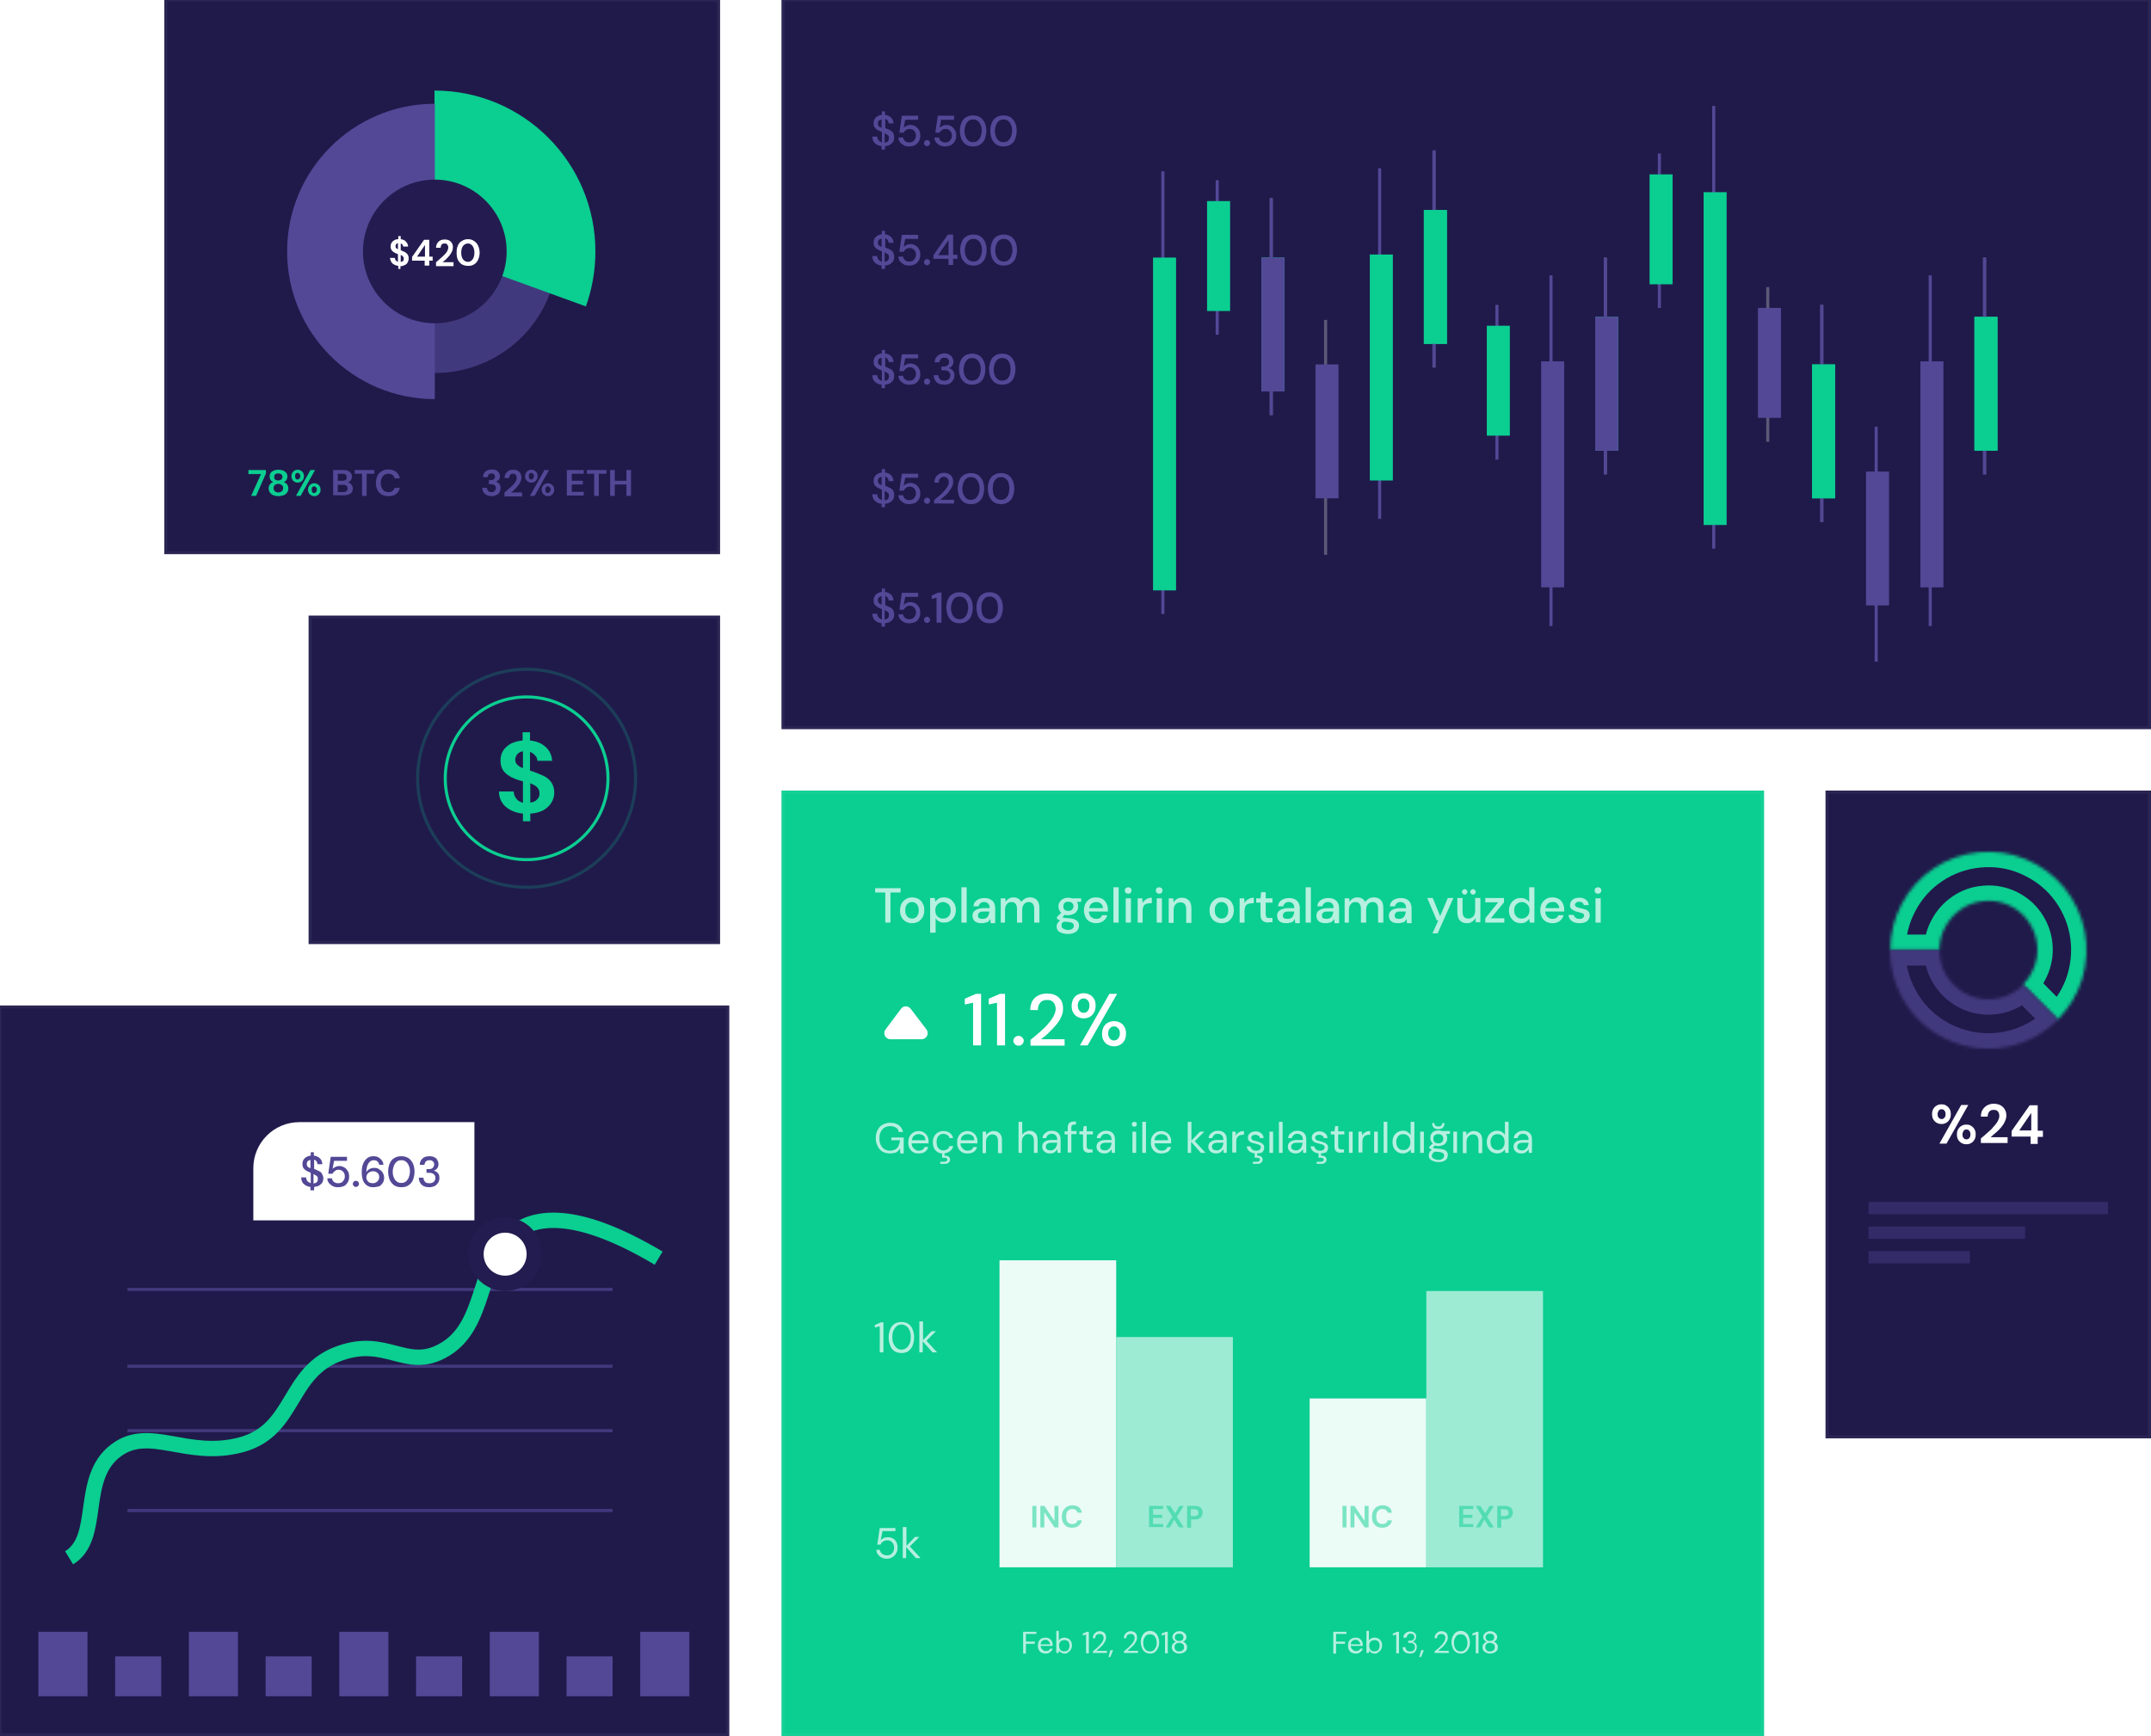<?xml version="1.0" encoding="utf-8"?>
<!-- Generator: Adobe Illustrator 22.1.0, SVG Export Plug-In . SVG Version: 6.00 Build 0)  -->
<svg version="1.1" id="Layer_1" xmlns="http://www.w3.org/2000/svg" xmlns:xlink="http://www.w3.org/1999/xlink" x="0px" y="0px"
	 viewBox="0 0 700.5 565.5" style="enable-background:new 0 0 700.5 565.5;" xml:space="preserve">
<style type="text/css">
	.st0{fill:#201A4B;}
	.st1{fill:none;stroke:#FFFFFF;stroke-opacity:5.000000e-02;}
	.st2{fill:#524896;}
	.st3{fill:#FFFFFF;}
	.st4{fill:none;stroke:#41397D;}
	.st5{fill:none;stroke:#0BCE91;stroke-width:5;stroke-miterlimit:10;}
	.st6{fill:#231C50;}
	.st7{fill:#FFFFFF;filter:url(#Adobe_OpacityMaskFilter);}
	.st8{mask:url(#path-23-inside-1_1_);fill:none;stroke:#0BCE91;stroke-width:10;}
	.st9{fill:#FFFFFF;filter:url(#Adobe_OpacityMaskFilter_1_);}
	.st10{mask:url(#path-24-inside-2_1_);fill:none;stroke:#41397D;stroke-width:10;}
	.st11{fill:#332B68;}
	.st12{opacity:0.5;}
	.st13{fill:none;}
	.st14{fill:#0BCE91;}
	.st15{fill:#41397D;}
	.st16{fill:#241C50;}
	.st17{opacity:0.2;fill:none;stroke:#0BCE91;enable-background:new    ;}
	.st18{fill:none;stroke:#0BCE91;}
	.st19{fill:none;stroke:#524896;}
	.st20{fill:none;stroke:#5D5877;}
	.st21{opacity:0.7;fill:#FFFFFF;enable-background:new    ;}
	.st22{fill:#EBFBF6;}
	.st23{fill:#9DEBD3;}
	.st24{opacity:0.5;fill:#0BCE91;enable-background:new    ;}
</style>
<path class="st0" d="M-0.5,565.5v-238h238v238H-0.5z"/>
<path class="st1" d="M0,565V328h237v237H0z"/>
<rect x="12.5" y="531.5" class="st2" width="16" height="21"/>
<rect x="37.5" y="539.5" class="st2" width="15" height="13"/>
<rect x="61.5" y="531.5" class="st2" width="16" height="21"/>
<rect x="86.5" y="539.5" class="st2" width="15" height="13"/>
<rect x="110.5" y="531.5" class="st2" width="16" height="21"/>
<rect x="135.5" y="539.5" class="st2" width="15" height="13"/>
<rect x="159.5" y="531.5" class="st2" width="16" height="21"/>
<rect x="208.5" y="531.5" class="st2" width="16" height="21"/>
<rect x="184.5" y="539.5" class="st2" width="15" height="13"/>
<path class="st3" d="M82.5,380.5c0-8.3,6.7-15,15-15h57v32h-72V380.5z"/>
<path class="st2" d="M101.1,387.7v-1.1c-0.9-0.1-1.6-0.4-2.2-1c-0.6-0.5-0.8-1.3-0.8-2.1h1.6c0,0.4,0.1,0.8,0.4,1.2
	c0.3,0.3,0.6,0.5,1.1,0.7V382c-0.1,0-0.2,0-0.2-0.1c-0.1,0-0.2-0.1-0.2-0.1c-0.8-0.3-1.3-0.6-1.7-1c-0.4-0.4-0.6-0.9-0.6-1.6
	c0-0.8,0.2-1.4,0.7-1.9c0.5-0.5,1.2-0.8,2-0.9v-1.1h1v1.1c0.8,0.1,1.5,0.4,2,0.9c0.5,0.5,0.7,1.1,0.8,1.9h-1.6
	c0-0.3-0.1-0.6-0.3-0.9c-0.2-0.3-0.5-0.5-0.8-0.6v3c0.1,0,0.1,0.1,0.2,0.1c0.1,0,0.1,0,0.2,0.1c0.5,0.2,0.9,0.4,1.3,0.6
	c0.4,0.2,0.7,0.5,0.9,0.9c0.2,0.4,0.4,0.8,0.4,1.4c0,0.5-0.1,0.9-0.3,1.3c-0.2,0.4-0.6,0.7-1,1s-1,0.4-1.7,0.5v1.1H101.1z
	 M99.9,379.1c0,0.4,0.1,0.7,0.3,0.9c0.2,0.2,0.5,0.4,0.9,0.5v-2.7c-0.4,0.1-0.6,0.2-0.9,0.4C100,378.5,99.9,378.8,99.9,379.1z
	 M103.5,384c0-0.5-0.1-0.8-0.4-1c-0.3-0.2-0.6-0.4-1-0.6v3.1c0.5-0.1,0.8-0.2,1.1-0.5S103.5,384.3,103.5,384z M110.1,386.7
	c-0.7,0-1.3-0.1-1.8-0.4c-0.5-0.3-0.9-0.6-1.2-1c-0.3-0.4-0.5-0.9-0.5-1.5h1.5c0.1,0.5,0.3,0.9,0.7,1.2c0.4,0.3,0.8,0.4,1.4,0.4
	c0.4,0,0.8-0.1,1.1-0.3c0.3-0.2,0.5-0.5,0.7-0.8s0.3-0.7,0.3-1.1c0-0.7-0.2-1.2-0.6-1.6c-0.4-0.4-0.8-0.6-1.4-0.6
	c-0.5,0-0.9,0.1-1.2,0.4c-0.3,0.2-0.6,0.5-0.8,0.9h-1.4l0.8-5.5h5.3v1.3h-4.2l-0.5,2.6c0.2-0.2,0.5-0.4,0.9-0.6
	c0.4-0.2,0.8-0.3,1.3-0.3c0.7,0,1.2,0.2,1.7,0.5c0.5,0.3,0.8,0.7,1.1,1.2c0.3,0.5,0.4,1.1,0.4,1.7c0,0.7-0.1,1.2-0.4,1.8
	c-0.3,0.5-0.7,1-1.2,1.3C111.5,386.5,110.9,386.7,110.1,386.7z M115.9,386.6c-0.3,0-0.5-0.1-0.7-0.3c-0.2-0.2-0.3-0.4-0.3-0.7
	c0-0.3,0.1-0.5,0.3-0.7c0.2-0.2,0.4-0.3,0.7-0.3s0.5,0.1,0.7,0.3c0.2,0.2,0.3,0.4,0.3,0.7c0,0.3-0.1,0.5-0.3,0.7
	C116.4,386.5,116.2,386.6,115.9,386.6z M121.6,386.7c-0.7,0-1.3-0.1-1.8-0.4c-0.5-0.3-0.9-0.6-1.2-1.1c-0.3-0.4-0.5-1-0.6-1.5
	c-0.1-0.6-0.2-1.1-0.2-1.7c0-1.1,0.1-2,0.4-2.8c0.3-0.8,0.7-1.4,1.3-1.9c0.6-0.5,1.3-0.7,2.1-0.7c0.6,0,1.2,0.1,1.7,0.4
	c0.5,0.3,0.8,0.6,1.1,1c0.3,0.4,0.4,0.9,0.5,1.4h-1.4c-0.1-0.5-0.3-0.9-0.6-1.1c-0.3-0.3-0.7-0.4-1.2-0.4c-0.7,0-1.2,0.3-1.7,1
	c-0.4,0.6-0.7,1.6-0.7,2.9c0.2-0.4,0.6-0.8,1-1c0.5-0.3,1-0.4,1.6-0.4c0.6,0,1.1,0.1,1.5,0.4c0.5,0.3,0.9,0.6,1.2,1.1
	c0.3,0.5,0.5,1,0.5,1.7c0,0.6-0.1,1.1-0.4,1.6c-0.3,0.5-0.7,0.9-1.2,1.2C122.9,386.5,122.3,386.7,121.6,386.7z M121.5,385.4
	c0.4,0,0.7-0.1,1-0.3c0.3-0.2,0.6-0.4,0.7-0.7c0.2-0.3,0.3-0.6,0.3-1c0-0.6-0.2-1.1-0.6-1.4c-0.4-0.4-0.9-0.5-1.5-0.5
	c-0.4,0-0.7,0.1-1.1,0.3c-0.3,0.2-0.6,0.4-0.7,0.7c-0.2,0.3-0.3,0.6-0.3,1c0,0.4,0.1,0.7,0.3,1c0.2,0.3,0.4,0.5,0.7,0.7
	C120.7,385.3,121.1,385.4,121.5,385.4z M130.7,386.7c-0.9,0-1.7-0.2-2.3-0.6c-0.6-0.4-1.1-1-1.5-1.8c-0.3-0.8-0.5-1.7-0.5-2.7
	s0.2-1.9,0.5-2.6c0.3-0.8,0.8-1.4,1.5-1.8c0.6-0.4,1.4-0.6,2.3-0.6c0.9,0,1.6,0.2,2.3,0.6c0.6,0.4,1.1,1,1.5,1.8
	c0.3,0.8,0.5,1.6,0.5,2.6s-0.2,1.9-0.5,2.7c-0.3,0.8-0.8,1.3-1.5,1.8C132.4,386.5,131.6,386.7,130.7,386.7z M130.7,385.3
	c0.5,0,1-0.1,1.4-0.4c0.4-0.3,0.7-0.7,1-1.3c0.2-0.6,0.4-1.2,0.4-2s-0.1-1.4-0.4-2c-0.2-0.6-0.6-1-1-1.3c-0.4-0.3-0.9-0.4-1.4-0.4
	c-0.5,0-1,0.1-1.4,0.4c-0.4,0.3-0.7,0.7-1,1.3c-0.2,0.6-0.4,1.2-0.4,2s0.1,1.4,0.4,2c0.2,0.6,0.6,1,1,1.3
	C129.7,385.2,130.2,385.3,130.7,385.3z M139.8,386.7c-0.6,0-1.2-0.1-1.7-0.3c-0.5-0.2-0.9-0.6-1.2-1c-0.3-0.5-0.5-1.1-0.5-1.8h1.5
	c0,0.5,0.2,1,0.5,1.3c0.3,0.4,0.8,0.5,1.5,0.5c0.6,0,1.1-0.2,1.4-0.5c0.3-0.3,0.5-0.8,0.5-1.2c0-0.6-0.2-1-0.6-1.3
	c-0.4-0.3-0.9-0.4-1.6-0.4h-0.7v-1.2h0.7c0.6,0,1-0.1,1.3-0.4c0.3-0.3,0.5-0.6,0.5-1.1c0-0.4-0.1-0.7-0.4-1
	c-0.3-0.3-0.6-0.4-1.1-0.4c-0.5,0-0.9,0.1-1.2,0.4c-0.3,0.3-0.4,0.7-0.5,1.1h-1.5c0-0.6,0.2-1.1,0.4-1.5c0.3-0.4,0.6-0.7,1.1-1
	c0.5-0.2,1-0.3,1.6-0.3c0.7,0,1.2,0.1,1.6,0.3c0.4,0.2,0.8,0.5,1,0.9c0.2,0.4,0.4,0.8,0.4,1.3c0,0.5-0.1,1-0.4,1.4
	c-0.3,0.4-0.7,0.7-1.2,0.8c0.6,0.1,1,0.4,1.4,0.8c0.4,0.4,0.5,1,0.5,1.6c0,0.5-0.1,1-0.4,1.5c-0.3,0.4-0.6,0.8-1.1,1.1
	C141.1,386.5,140.5,386.7,139.8,386.7z"/>
<line class="st4" x1="41.5" y1="420" x2="199.5" y2="420"/>
<line class="st4" x1="41.5" y1="445" x2="199.5" y2="445"/>
<line class="st4" x1="41.5" y1="466" x2="199.5" y2="466"/>
<line class="st4" x1="41.5" y1="492" x2="199.5" y2="492"/>
<path class="st5" d="M22.5,507.4c10.8-6.6,3.1-25.9,15.3-35c11-8.2,23,2.9,40.7-1.8c17.9-4.8,14.9-23.9,32.4-29.9
	c14.9-5.2,21.2,5.5,32.8-0.5c15.7-8,11-30.7,24.9-39.6c6.9-4.4,19.8-6.3,45.9,9.2"/>
<circle class="st6" cx="164.5" cy="408.5" r="12"/>
<circle class="st3" cx="164.5" cy="408.5" r="7"/>
<path class="st0" d="M594.5,468.5v-211h106v211H594.5z"/>
<path class="st1" d="M595,468V258h105v210H595z"/>
<defs>
	<filter id="Adobe_OpacityMaskFilter" filterUnits="userSpaceOnUse" x="610.5" y="272.5" width="74" height="66.7">
		<feColorMatrix  type="matrix" values="1 0 0 0 0  0 1 0 0 0  0 0 1 0 0  0 0 0 1 0"/>
	</filter>
</defs>
<mask maskUnits="userSpaceOnUse" x="610.5" y="272.5" width="74" height="66.7" id="path-23-inside-1_1_">
	<path class="st7" d="M670.1,332.1c3.7-3.7,6.5-8.3,8-13.3s1.8-10.4,0.8-15.5c-1-5.2-3.3-10-6.6-14.1c-3.3-4.1-7.6-7.2-12.5-9.3
		s-10.1-2.8-15.4-2.3c-5.2,0.5-10.3,2.3-14.6,5.2c-4.4,2.9-8,6.9-10.4,11.5c-2.5,4.6-3.8,9.8-3.8,15.1h16c0-2.6,0.6-5.2,1.9-7.5
		c1.2-2.3,3-4.3,5.2-5.8c2.2-1.5,4.7-2.4,7.3-2.6c2.6-0.3,5.3,0.1,7.7,1.1c2.4,1,4.6,2.6,6.2,4.6s2.8,4.4,3.3,7
		c0.5,2.6,0.4,5.2-0.4,7.8c-0.8,2.5-2.1,4.8-4,6.7L670.1,332.1z"/>
</mask>
<path class="st8" d="M670.1,332.1c3.7-3.7,6.5-8.3,8-13.3s1.8-10.4,0.8-15.5c-1-5.2-3.3-10-6.6-14.1c-3.3-4.1-7.6-7.2-12.5-9.3
	s-10.1-2.8-15.4-2.3c-5.2,0.5-10.3,2.3-14.6,5.2c-4.4,2.9-8,6.9-10.4,11.5c-2.5,4.6-3.8,9.8-3.8,15.1h16c0-2.6,0.6-5.2,1.9-7.5
	c1.2-2.3,3-4.3,5.2-5.8c2.2-1.5,4.7-2.4,7.3-2.6c2.6-0.3,5.3,0.1,7.7,1.1c2.4,1,4.6,2.6,6.2,4.6s2.8,4.4,3.3,7
	c0.5,2.6,0.4,5.2-0.4,7.8c-0.8,2.5-2.1,4.8-4,6.7L670.1,332.1z"/>
<defs>
	<filter id="Adobe_OpacityMaskFilter_1_" filterUnits="userSpaceOnUse" x="610.5" y="304.5" width="66.7" height="42">
		<feColorMatrix  type="matrix" values="1 0 0 0 0  0 1 0 0 0  0 0 1 0 0  0 0 0 1 0"/>
	</filter>
</defs>
<mask maskUnits="userSpaceOnUse" x="610.5" y="304.5" width="66.7" height="42" id="path-24-inside-2_1_">
	<path class="st9" d="M615.5,309.5c0,6.3,1.9,12.5,5.4,17.8c3.5,5.3,8.5,9.4,14.4,11.8c5.8,2.4,12.3,3.1,18.5,1.8
		c6.2-1.2,11.9-4.3,16.4-8.8l-11.3-11.3c-2.2,2.2-5.1,3.8-8.2,4.4c-3.1,0.6-6.3,0.3-9.2-0.9s-5.4-3.3-7.2-5.9
		c-1.8-2.6-2.7-5.7-2.7-8.9H615.5z"/>
</mask>
<path class="st10" d="M615.5,309.5c0,6.3,1.9,12.5,5.4,17.8c3.5,5.3,8.5,9.4,14.4,11.8c5.8,2.4,12.3,3.1,18.5,1.8
	c6.2-1.2,11.9-4.3,16.4-8.8l-11.3-11.3c-2.2,2.2-5.1,3.8-8.2,4.4c-3.1,0.6-6.3,0.3-9.2-0.9s-5.4-3.3-7.2-5.9
	c-1.8-2.6-2.7-5.7-2.7-8.9H615.5z"/>
<rect x="608.5" y="391.5" class="st11" width="78" height="4"/>
<rect x="608.5" y="399.5" class="st11" width="51" height="4"/>
<rect x="608.5" y="407.5" class="st11" width="33" height="4"/>
<path class="st3" d="M632.3,366.1c-0.6,0-1.1-0.1-1.6-0.4c-0.5-0.3-0.8-0.6-1.1-1.1c-0.3-0.5-0.4-1-0.4-1.7s0.1-1.2,0.4-1.7
	c0.3-0.5,0.6-0.8,1.1-1.1c0.5-0.3,1-0.4,1.6-0.4c0.6,0,1.1,0.1,1.5,0.4c0.5,0.3,0.8,0.6,1.1,1.1c0.3,0.5,0.4,1,0.4,1.7
	s-0.1,1.2-0.4,1.7c-0.3,0.5-0.6,0.9-1.1,1.1C633.4,366,632.9,366.1,632.3,366.1z M631.6,372.5l7.1-12.6h2.3l-7.1,12.6H631.6z
	 M632.3,364.5c0.3,0,0.6-0.1,0.9-0.4c0.3-0.3,0.4-0.7,0.4-1.2c0-0.5-0.1-0.9-0.4-1.2c-0.2-0.3-0.5-0.4-0.9-0.4
	c-0.4,0-0.7,0.1-0.9,0.4c-0.2,0.3-0.4,0.7-0.4,1.2c0,0.5,0.1,0.9,0.4,1.2C631.7,364.4,632,364.5,632.3,364.5z M640.4,372.7
	c-0.6,0-1.1-0.1-1.6-0.4c-0.5-0.3-0.8-0.6-1.1-1.1c-0.3-0.5-0.4-1-0.4-1.7s0.1-1.2,0.4-1.7c0.3-0.5,0.6-0.8,1.1-1.1
	c0.5-0.3,1-0.4,1.6-0.4c0.6,0,1.1,0.1,1.5,0.4c0.5,0.3,0.8,0.6,1.1,1.1c0.3,0.5,0.4,1,0.4,1.7s-0.1,1.2-0.4,1.7
	c-0.3,0.5-0.6,0.9-1.1,1.1C641.5,372.6,641,372.7,640.4,372.7z M640.4,371.1c0.4,0,0.7-0.1,0.9-0.4c0.3-0.3,0.4-0.7,0.4-1.2
	c0-0.5-0.1-0.9-0.4-1.2c-0.2-0.3-0.5-0.4-0.9-0.4s-0.7,0.1-0.9,0.4c-0.2,0.3-0.4,0.7-0.4,1.2c0,0.5,0.1,0.9,0.4,1.2
	C639.7,371,640,371.1,640.4,371.1z M645.1,372.5v-1.7c0.8-0.6,1.5-1.3,2.2-1.9c0.7-0.6,1.4-1.2,1.9-1.9c0.6-0.6,1-1.2,1.4-1.8
	c0.3-0.6,0.5-1.2,0.5-1.7c0-0.5-0.1-1-0.4-1.4c-0.3-0.4-0.7-0.6-1.4-0.6c-0.7,0-1.2,0.2-1.5,0.6s-0.5,1-0.5,1.6h-2.2
	c0-0.9,0.2-1.7,0.6-2.3c0.4-0.6,0.9-1.1,1.5-1.4c0.6-0.3,1.3-0.5,2.1-0.5c1.3,0,2.3,0.4,3,1.1c0.7,0.7,1.1,1.6,1.1,2.7
	c0,0.7-0.2,1.4-0.5,2c-0.3,0.7-0.7,1.3-1.2,1.9s-1.1,1.2-1.7,1.7c-0.6,0.5-1.2,1-1.7,1.5h5.5v1.9H645.1z M661.3,372.5v-2.3h-6.2
	v-1.8l5.9-8.4h2.6v8.3h1.7v2h-1.7v2.3H661.3z M657.6,368.2h3.9v-5.7L657.6,368.2z"/>
<g class="st12">
	<rect x="608.5" y="432.5" class="st13" width="46" height="9"/>
</g>
<path class="st0" d="M53.5,180.5v-181h181v181H53.5z"/>
<path class="st1" d="M54,180V0h180v180H54z"/>
<path class="st14" d="M81.8,161.5l3.2-7.1h-4.1v-1.3h5.7v1.1l-3.2,7.3H81.8z M90.6,161.6c-0.6,0-1.1-0.1-1.6-0.3
	c-0.5-0.2-0.8-0.5-1.1-0.9c-0.3-0.4-0.4-0.8-0.4-1.3c0-0.5,0.1-1,0.4-1.3c0.3-0.4,0.6-0.7,1.1-0.8c-0.4-0.2-0.7-0.4-0.9-0.7
	c-0.2-0.3-0.3-0.7-0.3-1.1c0-0.4,0.1-0.8,0.3-1.1c0.2-0.3,0.5-0.6,1-0.8c0.4-0.2,1-0.3,1.6-0.3c0.6,0,1.1,0.1,1.6,0.3
	c0.4,0.2,0.7,0.5,1,0.8c0.2,0.3,0.3,0.7,0.3,1.1c0,0.4-0.1,0.7-0.3,1.1c-0.2,0.3-0.5,0.6-0.9,0.7c0.4,0.2,0.8,0.4,1.1,0.8
	c0.3,0.4,0.4,0.8,0.4,1.3c0,0.5-0.1,0.9-0.4,1.3c-0.3,0.4-0.6,0.7-1.1,0.9C91.7,161.5,91.2,161.6,90.6,161.6z M90.6,156.5
	c0.4,0,0.7-0.1,1-0.3c0.2-0.2,0.4-0.5,0.4-0.8c0-0.4-0.1-0.7-0.4-0.9c-0.2-0.2-0.6-0.3-1-0.3c-0.4,0-0.8,0.1-1,0.3
	c-0.2,0.2-0.3,0.5-0.3,0.9c0,0.3,0.1,0.6,0.3,0.8C89.8,156.4,90.2,156.5,90.6,156.5z M90.6,160.4c0.5,0,0.9-0.1,1.2-0.4
	c0.3-0.3,0.4-0.6,0.4-1c0-0.4-0.1-0.8-0.4-1c-0.3-0.2-0.7-0.4-1.1-0.4c-0.5,0-0.9,0.1-1.2,0.4c-0.3,0.2-0.4,0.6-0.4,1
	c0,0.4,0.1,0.7,0.4,1C89.7,160.2,90.1,160.4,90.6,160.4z M96.9,157.2c-0.4,0-0.7-0.1-1-0.3c-0.3-0.2-0.6-0.4-0.7-0.7
	c-0.2-0.3-0.3-0.7-0.3-1.1s0.1-0.8,0.3-1.1c0.2-0.3,0.4-0.6,0.7-0.7c0.3-0.2,0.7-0.3,1.1-0.3c0.4,0,0.7,0.1,1,0.3
	c0.3,0.2,0.6,0.4,0.7,0.7c0.2,0.3,0.3,0.7,0.3,1.1s-0.1,0.8-0.3,1.1c-0.2,0.3-0.4,0.6-0.7,0.7C97.6,157.1,97.3,157.2,96.9,157.2z
	 M96.4,161.5l4.7-8.4h1.5l-4.7,8.4H96.4z M96.9,156.2c0.2,0,0.4-0.1,0.6-0.3c0.2-0.2,0.3-0.5,0.3-0.8c0-0.4-0.1-0.6-0.3-0.8
	c-0.2-0.2-0.4-0.3-0.6-0.3c-0.2,0-0.4,0.1-0.6,0.3c-0.2,0.2-0.2,0.5-0.2,0.8c0,0.4,0.1,0.6,0.2,0.8
	C96.5,156.1,96.7,156.2,96.9,156.2z M102.3,161.6c-0.4,0-0.7-0.1-1-0.3c-0.3-0.2-0.6-0.4-0.7-0.7c-0.2-0.3-0.3-0.7-0.3-1.1
	s0.1-0.8,0.3-1.1c0.2-0.3,0.4-0.6,0.7-0.7c0.3-0.2,0.7-0.3,1.1-0.3c0.4,0,0.7,0.1,1,0.3c0.3,0.2,0.6,0.4,0.7,0.7
	c0.2,0.3,0.3,0.7,0.3,1.1s-0.1,0.8-0.3,1.1c-0.2,0.3-0.4,0.6-0.7,0.7C103,161.6,102.7,161.6,102.3,161.6z M102.3,160.6
	c0.2,0,0.4-0.1,0.6-0.3c0.2-0.2,0.3-0.5,0.3-0.8c0-0.4-0.1-0.6-0.3-0.8c-0.2-0.2-0.4-0.3-0.6-0.3c-0.2,0-0.4,0.1-0.6,0.3
	c-0.2,0.2-0.2,0.5-0.2,0.8c0,0.4,0.1,0.6,0.2,0.8C101.8,160.5,102,160.6,102.3,160.6z"/>
<path class="st2" d="M108.5,161.5v-8.4h3.4c0.9,0,1.5,0.2,2,0.6c0.5,0.4,0.7,0.9,0.7,1.5c0,0.5-0.1,1-0.4,1.3
	c-0.3,0.3-0.6,0.5-1,0.6c0.5,0.1,0.9,0.3,1.2,0.7c0.3,0.4,0.5,0.8,0.5,1.3c0,0.7-0.2,1.2-0.7,1.6c-0.5,0.4-1.2,0.6-2,0.6H108.5z
	 M110,156.6h1.6c0.4,0,0.8-0.1,1-0.3c0.2-0.2,0.3-0.5,0.3-0.9c0-0.4-0.1-0.6-0.3-0.8c-0.2-0.2-0.6-0.3-1-0.3H110V156.6z M110,160.3
	h1.7c0.5,0,0.8-0.1,1.1-0.3c0.3-0.2,0.4-0.5,0.4-0.9c0-0.4-0.1-0.7-0.4-0.9c-0.3-0.2-0.6-0.3-1.1-0.3H110V160.3z M117.9,161.5v-7.2
	h-2.4v-1.2h6.4v1.2h-2.5v7.2H117.9z M126.5,161.6c-0.8,0-1.6-0.2-2.2-0.5c-0.6-0.4-1.1-0.9-1.4-1.5c-0.3-0.7-0.5-1.4-0.5-2.3
	s0.2-1.6,0.5-2.3c0.3-0.7,0.8-1.2,1.4-1.5c0.6-0.4,1.3-0.6,2.2-0.6c1,0,1.8,0.3,2.5,0.8c0.6,0.5,1.1,1.2,1.2,2.1h-1.7
	c-0.1-0.5-0.3-0.8-0.7-1.1c-0.3-0.3-0.8-0.4-1.3-0.4c-0.8,0-1.4,0.3-1.8,0.8s-0.7,1.3-0.7,2.2s0.2,1.6,0.7,2.2
	c0.4,0.5,1,0.8,1.8,0.8c0.6,0,1-0.1,1.3-0.4c0.3-0.2,0.6-0.6,0.7-1h1.7c-0.2,0.9-0.6,1.5-1.2,2C128.4,161.4,127.6,161.6,126.5,161.6
	z"/>
<path class="st2" d="M160.1,161.6c-0.6,0-1.1-0.1-1.5-0.3c-0.4-0.2-0.8-0.5-1.1-0.9c-0.3-0.4-0.4-0.9-0.4-1.5h1.5
	c0,0.4,0.1,0.8,0.4,1c0.3,0.3,0.6,0.4,1.1,0.4c0.4,0,0.8-0.1,1-0.4c0.2-0.2,0.4-0.6,0.4-0.9c0-0.4-0.2-0.8-0.5-1
	c-0.3-0.2-0.7-0.3-1.2-0.3h-0.6v-1.3h0.6c0.4,0,0.7-0.1,1-0.3c0.3-0.2,0.4-0.5,0.4-0.9c0-0.3-0.1-0.6-0.3-0.7
	c-0.2-0.2-0.5-0.3-0.8-0.3c-0.4,0-0.7,0.1-0.9,0.3c-0.2,0.2-0.3,0.5-0.4,0.9h-1.5c0-0.8,0.3-1.4,0.8-1.8c0.5-0.4,1.2-0.7,2-0.7
	c0.6,0,1.1,0.1,1.5,0.3c0.4,0.2,0.7,0.5,0.9,0.8c0.2,0.3,0.3,0.7,0.3,1.1c0,0.5-0.1,0.9-0.4,1.2c-0.3,0.3-0.6,0.5-1,0.6
	c0.5,0.1,0.9,0.3,1.2,0.7c0.3,0.4,0.4,0.8,0.4,1.4c0,0.5-0.1,0.9-0.3,1.3c-0.2,0.4-0.6,0.7-1,0.9
	C161.2,161.5,160.7,161.6,160.1,161.6z M164.3,161.5v-1.1c0.5-0.4,1-0.8,1.5-1.3c0.5-0.4,0.9-0.8,1.3-1.2c0.4-0.4,0.7-0.8,0.9-1.2
	c0.2-0.4,0.3-0.8,0.3-1.1c0-0.3-0.1-0.6-0.3-0.9c-0.2-0.3-0.5-0.4-0.9-0.4c-0.4,0-0.8,0.1-1,0.4c-0.2,0.3-0.3,0.6-0.3,1h-1.5
	c0-0.6,0.2-1.1,0.4-1.5c0.3-0.4,0.6-0.7,1-0.9c0.4-0.2,0.9-0.3,1.4-0.3c0.9,0,1.5,0.2,2,0.7c0.5,0.5,0.7,1.1,0.7,1.8
	c0,0.5-0.1,0.9-0.3,1.4c-0.2,0.4-0.5,0.9-0.8,1.3c-0.3,0.4-0.7,0.8-1.1,1.2c-0.4,0.4-0.8,0.7-1.2,1h3.6v1.3H164.3z M173,157.2
	c-0.4,0-0.7-0.1-1-0.3c-0.3-0.2-0.6-0.4-0.7-0.7c-0.2-0.3-0.3-0.7-0.3-1.1s0.1-0.8,0.3-1.1c0.2-0.3,0.4-0.6,0.7-0.7
	c0.3-0.2,0.7-0.3,1.1-0.3c0.4,0,0.7,0.1,1,0.3c0.3,0.2,0.6,0.4,0.7,0.7c0.2,0.3,0.3,0.7,0.3,1.1s-0.1,0.8-0.3,1.1
	c-0.2,0.3-0.4,0.6-0.7,0.7C173.8,157.1,173.4,157.2,173,157.2z M172.6,161.5l4.7-8.4h1.5l-4.7,8.4H172.6z M173,156.2
	c0.2,0,0.4-0.1,0.6-0.3c0.2-0.2,0.3-0.5,0.3-0.8c0-0.4-0.1-0.6-0.3-0.8c-0.2-0.2-0.4-0.3-0.6-0.3c-0.2,0-0.4,0.1-0.6,0.3
	c-0.2,0.2-0.2,0.5-0.2,0.8c0,0.4,0.1,0.6,0.2,0.8C172.6,156.1,172.8,156.2,173,156.2z M178.4,161.6c-0.4,0-0.7-0.1-1-0.3
	c-0.3-0.2-0.6-0.4-0.7-0.7c-0.2-0.3-0.3-0.7-0.3-1.1s0.1-0.8,0.3-1.1c0.2-0.3,0.4-0.6,0.7-0.7c0.3-0.2,0.7-0.3,1.1-0.3
	c0.4,0,0.7,0.1,1,0.3c0.3,0.2,0.6,0.4,0.7,0.7c0.2,0.3,0.3,0.7,0.3,1.1s-0.1,0.8-0.3,1.1c-0.2,0.3-0.4,0.6-0.7,0.7
	C179.2,161.6,178.8,161.6,178.4,161.6z M178.4,160.6c0.2,0,0.4-0.1,0.6-0.3c0.2-0.2,0.3-0.5,0.3-0.8c0-0.4-0.1-0.6-0.3-0.8
	c-0.2-0.2-0.4-0.3-0.6-0.3c-0.2,0-0.4,0.1-0.6,0.3c-0.2,0.2-0.2,0.5-0.2,0.8c0,0.4,0.1,0.6,0.2,0.8
	C178,160.5,178.2,160.6,178.4,160.6z M184.6,161.5v-8.4h5.5v1.2h-3.9v2.3h3.6v1.2h-3.6v2.4h3.9v1.2H184.6z M193.5,161.5v-7.2h-2.4
	v-1.2h6.4v1.2h-2.5v7.2H193.5z M198.7,161.5v-8.4h1.5v3.5h3.8v-3.5h1.5v8.4H204v-3.7h-3.8v3.7H198.7z"/>
<path class="st15" d="M141.5,67.2c-8.3,0-15,6.6-15,14.8c0,8.2,6.7,14.8,15,14.8s15-6.6,15-14.8C156.5,73.8,149.8,67.2,141.5,67.2z
	 M101.5,82c0-21.8,17.9-39.5,40-39.5s40,17.7,40,39.5c0,21.8-17.9,39.5-40,39.5S101.5,103.8,101.5,82z"/>
<path class="st14" d="M159.4,81.9c0-9.9-8-17.9-17.9-17.9V29.5c29,0,52.4,23.5,52.4,52.4c0,6.3-1.1,12.3-3.1,17.9l-32.5-11.8
	C159,86.2,159.4,84.1,159.4,81.9z"/>
<path class="st2" d="M141.6,59.7c-12.3,0-22.3,10-22.3,22.3c0,12.3,10,22.3,22.3,22.3V130c-26.5,0-48.1-21.5-48.1-48.1
	c0-26.5,21.5-48.1,48.1-48.1V59.7z"/>
<g>
	<path class="st16" d="M165,81.9c0,12.9-10.5,23.4-23.4,23.4c-12.9,0-23.4-10.5-23.4-23.4c0-12.9,10.5-23.4,23.4-23.4
		C154.5,58.5,165,69,165,81.9z"/>
</g>
<path class="st3" d="M129.7,87.5v-0.9c-0.8-0.1-1.4-0.4-1.9-0.8c-0.5-0.5-0.7-1.1-0.8-1.8h1.6c0,0.3,0.1,0.6,0.3,0.8
	c0.2,0.2,0.4,0.4,0.7,0.5v-2.5c-0.1,0-0.1,0-0.2-0.1c-0.1,0-0.1,0-0.2-0.1c-0.6-0.2-1.1-0.5-1.5-0.9c-0.3-0.4-0.5-0.8-0.5-1.4
	c0-0.7,0.2-1.2,0.7-1.7c0.5-0.4,1-0.7,1.8-0.7v-1h0.8v1c0.7,0.1,1.3,0.3,1.7,0.8c0.4,0.4,0.7,1,0.7,1.6h-1.6c0-0.2-0.1-0.4-0.2-0.6
	c-0.1-0.2-0.3-0.3-0.6-0.4v2.2c0.1,0,0.1,0,0.2,0.1c0.1,0,0.1,0,0.2,0.1c0.4,0.1,0.8,0.3,1.1,0.5c0.3,0.2,0.6,0.4,0.8,0.8
	c0.2,0.3,0.3,0.7,0.3,1.2c0,0.4-0.1,0.8-0.3,1.2c-0.2,0.4-0.5,0.7-0.9,0.9c-0.4,0.2-0.9,0.4-1.5,0.4v0.9H129.7z M128.8,80.2
	c0,0.3,0.1,0.5,0.2,0.6c0.2,0.2,0.4,0.3,0.6,0.4v-2c-0.2,0-0.5,0.2-0.6,0.3C128.9,79.8,128.8,80,128.8,80.2z M131.5,84.3
	c0-0.3-0.1-0.6-0.3-0.8c-0.2-0.2-0.4-0.3-0.7-0.5v2.3c0.3,0,0.6-0.2,0.8-0.3C131.4,84.8,131.5,84.6,131.5,84.3z M138.3,86.5v-1.6
	h-4.1v-1.2l3.9-5.6h1.7v5.5h1.1v1.3h-1.1v1.6H138.3z M135.8,83.6h2.6v-3.8L135.8,83.6z M142,86.5v-1.1c0.5-0.4,1-0.8,1.5-1.3
	c0.5-0.4,0.9-0.8,1.3-1.2c0.4-0.4,0.7-0.8,0.9-1.2c0.2-0.4,0.3-0.8,0.3-1.1c0-0.3-0.1-0.6-0.3-0.9c-0.2-0.3-0.5-0.4-0.9-0.4
	c-0.4,0-0.8,0.1-1,0.4c-0.2,0.3-0.3,0.6-0.3,1H142c0-0.6,0.2-1.1,0.4-1.5c0.3-0.4,0.6-0.7,1-0.9c0.4-0.2,0.9-0.3,1.4-0.3
	c0.9,0,1.5,0.2,2,0.7c0.5,0.5,0.7,1.1,0.7,1.8c0,0.5-0.1,0.9-0.3,1.4c-0.2,0.4-0.5,0.9-0.8,1.3c-0.3,0.4-0.7,0.8-1.1,1.2
	c-0.4,0.4-0.8,0.7-1.2,1h3.6v1.3H142z M152.4,86.6c-0.8,0-1.4-0.2-2-0.5c-0.6-0.4-1-0.9-1.3-1.5c-0.3-0.7-0.4-1.4-0.4-2.3
	c0-0.9,0.1-1.6,0.4-2.3c0.3-0.7,0.7-1.2,1.3-1.5c0.6-0.4,1.2-0.6,2-0.6s1.4,0.2,2,0.6c0.6,0.4,1,0.9,1.3,1.5
	c0.3,0.7,0.5,1.4,0.5,2.3c0,0.9-0.2,1.6-0.5,2.3c-0.3,0.6-0.7,1.2-1.3,1.5C153.8,86.5,153.2,86.6,152.4,86.6z M152.4,85.3
	c0.6,0,1.1-0.3,1.5-0.8c0.4-0.5,0.6-1.3,0.6-2.2c0-0.9-0.2-1.6-0.6-2.2c-0.4-0.5-0.9-0.8-1.5-0.8c-0.6,0-1.2,0.3-1.6,0.8
	c-0.4,0.5-0.6,1.3-0.6,2.2c0,0.9,0.2,1.6,0.6,2.2C151.2,85,151.8,85.3,152.4,85.3z"/>
<path class="st0" d="M100.5,307.5v-107h134v107H100.5z"/>
<path class="st1" d="M101,307V201h133v106H101z"/>
<path class="st14" d="M170.3,267.5V265c-2.3-0.2-4.1-1-5.6-2.2c-1.4-1.3-2.2-2.9-2.2-5h4.8c0,0.9,0.3,1.6,0.8,2.3
	c0.5,0.7,1.3,1.1,2.2,1.4v-7c-0.2-0.1-0.4-0.1-0.7-0.2c-0.2-0.1-0.4-0.1-0.7-0.2c-1.9-0.6-3.4-1.4-4.4-2.4c-1-1-1.5-2.3-1.5-3.9
	c0-1.9,0.6-3.4,2-4.6c1.3-1.2,3.1-1.8,5.2-2v-2.7h2.4v2.7c2.1,0.2,3.8,0.9,5.1,2.1c1.3,1.2,2,2.7,2.1,4.5H175c0-0.6-0.2-1.2-0.7-1.7
	c-0.4-0.5-1-0.9-1.7-1.2v6.1c0.2,0.1,0.4,0.1,0.6,0.2c0.2,0,0.4,0.1,0.6,0.2c1.2,0.4,2.3,0.9,3.4,1.4c1,0.5,1.8,1.2,2.4,2.1
	c0.6,0.9,0.9,2,0.9,3.3c0,1.1-0.3,2.2-0.9,3.2c-0.6,1-1.5,1.8-2.6,2.5c-1.2,0.6-2.6,1-4.3,1.1v2.5H170.3z M167.8,247.4
	c0,0.7,0.2,1.3,0.7,1.7c0.4,0.4,1,0.8,1.8,1.1v-5.5c-0.7,0.1-1.3,0.4-1.8,0.9C168.1,246.1,167.8,246.7,167.8,247.4z M175.7,258.5
	c0-0.9-0.3-1.6-0.8-2.1s-1.3-0.9-2.2-1.3v6.3c0.9-0.1,1.7-0.4,2.2-1C175.4,260,175.7,259.3,175.7,258.5z"/>
<circle class="st17" cx="171.5" cy="253.5" r="35.5"/>
<circle class="st18" cx="171.5" cy="253.5" r="26.5"/>
<path class="st0" d="M254.5,237.5v-238h446v238H254.5z"/>
<path class="st1" d="M255,237V0h445v237H255z"/>
<line class="st19" x1="611" y1="215.5" x2="611" y2="139"/>
<rect x="607.7" y="153.6" class="st2" width="7.5" height="43.6"/>
<line class="st20" x1="593.3" y1="170" x2="593.3" y2="99.3"/>
<rect x="590.1" y="118.7" class="st14" width="7.5" height="43.6"/>
<line class="st19" x1="593.3" y1="170" x2="593.3" y2="99.3"/>
<rect x="590.1" y="118.7" class="st14" width="7.5" height="43.6"/>
<line class="st20" x1="575.7" y1="143.9" x2="575.7" y2="93.5"/>
<rect x="572.5" y="100.3" class="st2" width="7.5" height="35.8"/>
<line class="st19" x1="540.4" y1="100.3" x2="540.4" y2="50"/>
<rect x="537.2" y="56.8" class="st14" width="7.5" height="35.8"/>
<line class="st20" x1="522.8" y1="154.5" x2="522.8" y2="83.9"/>
<rect x="519.5" y="103.2" class="st14" width="7.5" height="43.6"/>
<line class="st19" x1="522.8" y1="154.5" x2="522.8" y2="83.9"/>
<rect x="519.5" y="103.2" class="st2" width="7.5" height="43.6"/>
<line class="st19" x1="487.5" y1="149.7" x2="487.5" y2="99.3"/>
<rect x="484.2" y="106.1" class="st14" width="7.5" height="35.8"/>
<line class="st19" x1="558.1" y1="178.7" x2="558.1" y2="34.5"/>
<rect x="554.8" y="62.6" class="st14" width="7.5" height="108.4"/>
<line class="st19" x1="505.1" y1="203.9" x2="505.1" y2="89.7"/>
<rect x="501.9" y="117.7" class="st2" width="7.5" height="73.6"/>
<line class="st20" x1="646.3" y1="154.5" x2="646.3" y2="83.9"/>
<rect x="643" y="103.2" class="st14" width="7.5" height="43.6"/>
<line class="st19" x1="646.3" y1="154.5" x2="646.3" y2="83.9"/>
<rect x="643" y="103.2" class="st14" width="7.5" height="43.6"/>
<line class="st19" x1="628.6" y1="203.9" x2="628.6" y2="89.7"/>
<rect x="625.4" y="117.7" class="st2" width="7.5" height="73.6"/>
<line class="st20" x1="431.7" y1="180.7" x2="431.7" y2="104.2"/>
<rect x="428.4" y="118.7" class="st2" width="7.5" height="43.6"/>
<line class="st20" x1="414" y1="135.2" x2="414" y2="64.5"/>
<rect x="410.8" y="83.9" class="st14" width="7.5" height="43.6"/>
<line class="st19" x1="414" y1="135.2" x2="414" y2="64.5"/>
<rect x="410.8" y="83.9" class="st2" width="7.5" height="43.6"/>
<line class="st19" x1="396.4" y1="109" x2="396.4" y2="58.7"/>
<rect x="393.1" y="65.5" class="st14" width="7.5" height="35.8"/>
<line class="st19" x1="378.7" y1="200" x2="378.7" y2="55.8"/>
<rect x="375.5" y="83.9" class="st14" width="7.5" height="108.4"/>
<line class="st20" x1="467" y1="119.7" x2="467" y2="49"/>
<rect x="463.7" y="68.4" class="st14" width="7.5" height="43.6"/>
<line class="st19" x1="467" y1="119.7" x2="467" y2="49"/>
<rect x="463.7" y="68.4" class="st14" width="7.5" height="43.6"/>
<line class="st19" x1="449.3" y1="169" x2="449.3" y2="54.8"/>
<rect x="446.1" y="82.9" class="st14" width="7.5" height="73.6"/>
<path class="st2" d="M287.1,87.6v-1.1c-0.9-0.1-1.6-0.4-2.2-1c-0.6-0.5-0.8-1.3-0.8-2.1h1.6c0,0.4,0.1,0.8,0.4,1.2
	c0.3,0.3,0.6,0.5,1.1,0.7v-3.4c-0.1,0-0.2,0-0.2-0.1c-0.1,0-0.2-0.1-0.2-0.1c-0.8-0.3-1.3-0.6-1.7-1c-0.4-0.4-0.6-0.9-0.6-1.6
	c0-0.8,0.2-1.4,0.7-1.9c0.5-0.5,1.2-0.8,2-0.9v-1.1h1v1.1c0.8,0.1,1.5,0.4,2,0.9c0.5,0.5,0.7,1.1,0.8,1.9h-1.6
	c0-0.3-0.1-0.6-0.3-0.9c-0.2-0.3-0.5-0.5-0.8-0.6v3c0.1,0,0.1,0.1,0.2,0.1c0.1,0,0.1,0,0.2,0.1c0.5,0.2,0.9,0.3,1.3,0.6
	c0.4,0.2,0.7,0.5,0.9,0.9c0.2,0.4,0.3,0.8,0.3,1.4c0,0.5-0.1,0.9-0.3,1.3c-0.2,0.4-0.6,0.7-1,1c-0.4,0.3-1,0.4-1.7,0.5v1.1H287.1z
	 M285.9,79c0,0.4,0.1,0.7,0.3,0.9c0.2,0.2,0.5,0.4,0.9,0.5v-2.7c-0.4,0.1-0.6,0.2-0.9,0.4C286,78.3,285.9,78.6,285.9,79z
	 M289.5,83.8c0-0.5-0.1-0.8-0.4-1c-0.3-0.2-0.6-0.4-1-0.6v3.1c0.5-0.1,0.8-0.2,1.1-0.5C289.4,84.5,289.5,84.2,289.5,83.8z
	 M296.1,86.5c-0.7,0-1.3-0.1-1.8-0.4c-0.5-0.3-0.9-0.6-1.2-1c-0.3-0.4-0.5-0.9-0.5-1.5h1.5c0.1,0.5,0.3,0.9,0.7,1.2
	c0.4,0.3,0.8,0.4,1.4,0.4c0.4,0,0.8-0.1,1.1-0.3c0.3-0.2,0.5-0.5,0.7-0.8s0.3-0.7,0.3-1.1c0-0.7-0.2-1.2-0.6-1.6
	c-0.4-0.4-0.8-0.6-1.4-0.6c-0.5,0-0.9,0.1-1.2,0.3c-0.3,0.2-0.6,0.5-0.8,0.9h-1.4l0.8-5.5h5.3v1.3h-4.2l-0.5,2.6
	c0.2-0.2,0.5-0.4,0.9-0.6c0.4-0.2,0.8-0.3,1.3-0.3c0.7,0,1.2,0.2,1.7,0.5c0.5,0.3,0.8,0.7,1.1,1.2c0.3,0.5,0.4,1.1,0.4,1.7
	c0,0.7-0.1,1.2-0.4,1.8c-0.3,0.5-0.7,1-1.2,1.3C297.5,86.3,296.9,86.5,296.1,86.5z M301.9,86.4c-0.3,0-0.5-0.1-0.7-0.3
	c-0.2-0.2-0.3-0.4-0.3-0.7c0-0.3,0.1-0.5,0.3-0.7c0.2-0.2,0.4-0.3,0.7-0.3s0.5,0.1,0.7,0.3c0.2,0.2,0.3,0.4,0.3,0.7
	c0,0.3-0.1,0.5-0.3,0.7C302.4,86.3,302.2,86.4,301.9,86.4z M308.9,86.3v-2h-4.9v-1.2l4.7-6.7h1.7v6.6h1.4v1.3h-1.4v2H308.9z
	 M305.5,83.1h3.4v-4.9L305.5,83.1z M317,86.5c-0.9,0-1.7-0.2-2.3-0.6c-0.6-0.4-1.1-1-1.5-1.8c-0.3-0.8-0.5-1.7-0.5-2.7
	c0-1,0.2-1.9,0.5-2.6c0.3-0.8,0.8-1.4,1.5-1.8c0.6-0.4,1.4-0.6,2.3-0.6c0.9,0,1.6,0.2,2.3,0.6c0.6,0.4,1.1,1,1.5,1.8
	c0.3,0.8,0.5,1.6,0.5,2.6c0,1-0.2,1.9-0.5,2.7c-0.3,0.8-0.8,1.3-1.5,1.8C318.7,86.3,317.9,86.5,317,86.5z M317,85.2
	c0.5,0,1-0.1,1.4-0.4c0.4-0.3,0.7-0.7,1-1.3c0.2-0.6,0.4-1.2,0.4-2c0-0.8-0.1-1.4-0.4-2c-0.2-0.6-0.6-1-1-1.3
	c-0.4-0.3-0.9-0.4-1.4-0.4c-0.5,0-1,0.1-1.4,0.4c-0.4,0.3-0.7,0.7-1,1.3c-0.2,0.6-0.4,1.2-0.4,2c0,0.8,0.1,1.4,0.4,2
	c0.2,0.6,0.6,1,1,1.3C316,85,316.5,85.2,317,85.2z M326.9,86.5c-0.9,0-1.7-0.2-2.3-0.6c-0.6-0.4-1.1-1-1.5-1.8
	c-0.3-0.8-0.5-1.7-0.5-2.7c0-1,0.2-1.9,0.5-2.6c0.3-0.8,0.8-1.4,1.5-1.8c0.6-0.4,1.4-0.6,2.3-0.6c0.9,0,1.6,0.2,2.3,0.6
	c0.6,0.4,1.1,1,1.5,1.8c0.3,0.8,0.5,1.6,0.5,2.6c0,1-0.2,1.9-0.5,2.7c-0.3,0.8-0.8,1.3-1.5,1.8C328.5,86.3,327.7,86.5,326.9,86.5z
	 M326.9,85.2c0.5,0,1-0.1,1.4-0.4c0.4-0.3,0.7-0.7,1-1.3c0.2-0.6,0.4-1.2,0.4-2c0-0.8-0.1-1.4-0.4-2c-0.2-0.6-0.6-1-1-1.3
	c-0.4-0.3-0.9-0.4-1.4-0.4c-0.5,0-1,0.1-1.4,0.4c-0.4,0.3-0.7,0.7-1,1.3c-0.2,0.6-0.4,1.2-0.4,2c0,0.8,0.1,1.4,0.4,2
	c0.2,0.6,0.6,1,1,1.3C325.8,85,326.3,85.2,326.9,85.2z"/>
<path class="st2" d="M287.1,48.7v-1.1c-0.9-0.1-1.6-0.4-2.2-1c-0.6-0.5-0.8-1.3-0.8-2.1h1.6c0,0.4,0.1,0.8,0.4,1.2
	c0.3,0.3,0.6,0.5,1.1,0.7V43c-0.1,0-0.2,0-0.2-0.1c-0.1,0-0.2-0.1-0.2-0.1c-0.8-0.3-1.3-0.6-1.7-1c-0.4-0.4-0.6-0.9-0.6-1.6
	c0-0.8,0.2-1.4,0.7-1.9c0.5-0.5,1.2-0.8,2-0.9v-1.1h1v1.1c0.8,0.1,1.5,0.4,2,0.9c0.5,0.5,0.7,1.1,0.8,1.9h-1.6
	c0-0.3-0.1-0.6-0.3-0.9c-0.2-0.3-0.5-0.5-0.8-0.6v3c0.1,0,0.1,0.1,0.2,0.1c0.1,0,0.1,0,0.2,0.1c0.5,0.2,0.9,0.3,1.3,0.6
	c0.4,0.2,0.7,0.5,0.9,0.9c0.2,0.4,0.3,0.8,0.3,1.4c0,0.5-0.1,0.9-0.3,1.3c-0.2,0.4-0.6,0.7-1,1c-0.4,0.3-1,0.4-1.7,0.5v1.1H287.1z
	 M285.9,40.2c0,0.4,0.1,0.7,0.3,0.9c0.2,0.2,0.5,0.4,0.9,0.5v-2.7c-0.4,0.1-0.6,0.2-0.9,0.4C286,39.5,285.9,39.8,285.9,40.2z
	 M289.5,45c0-0.5-0.1-0.8-0.4-1c-0.3-0.2-0.6-0.4-1-0.6v3.1c0.5-0.1,0.8-0.2,1.1-0.5C289.4,45.7,289.5,45.3,289.5,45z M296.1,47.7
	c-0.7,0-1.3-0.1-1.8-0.4c-0.5-0.3-0.9-0.6-1.2-1c-0.3-0.4-0.5-0.9-0.5-1.5h1.5c0.1,0.5,0.3,0.9,0.7,1.2c0.4,0.3,0.8,0.4,1.4,0.4
	c0.4,0,0.8-0.1,1.1-0.3c0.3-0.2,0.5-0.5,0.7-0.8c0.2-0.3,0.3-0.7,0.3-1.1c0-0.7-0.2-1.2-0.6-1.6c-0.4-0.4-0.8-0.6-1.4-0.6
	c-0.5,0-0.9,0.1-1.2,0.3c-0.3,0.2-0.6,0.5-0.8,0.9h-1.4l0.8-5.5h5.3V39h-4.2l-0.5,2.6c0.2-0.2,0.5-0.4,0.9-0.6
	c0.4-0.2,0.8-0.3,1.3-0.3c0.7,0,1.2,0.2,1.7,0.5c0.5,0.3,0.8,0.7,1.1,1.2c0.3,0.5,0.4,1.1,0.4,1.7c0,0.7-0.1,1.2-0.4,1.8
	c-0.3,0.5-0.7,1-1.2,1.3C297.5,47.5,296.9,47.7,296.1,47.7z M301.9,47.6c-0.3,0-0.5-0.1-0.7-0.3c-0.2-0.2-0.3-0.4-0.3-0.7
	c0-0.3,0.1-0.5,0.3-0.7c0.2-0.2,0.4-0.3,0.7-0.3s0.5,0.1,0.7,0.3c0.2,0.2,0.3,0.4,0.3,0.7c0,0.3-0.1,0.5-0.3,0.7
	C302.4,47.5,302.2,47.6,301.9,47.6z M307.8,47.7c-0.7,0-1.3-0.1-1.8-0.4c-0.5-0.3-0.9-0.6-1.2-1c-0.3-0.4-0.5-0.9-0.5-1.5h1.5
	c0.1,0.5,0.3,0.9,0.7,1.2c0.4,0.3,0.8,0.4,1.4,0.4c0.4,0,0.8-0.1,1.1-0.3c0.3-0.2,0.5-0.5,0.7-0.8c0.2-0.3,0.3-0.7,0.3-1.1
	c0-0.7-0.2-1.2-0.6-1.6c-0.4-0.4-0.8-0.6-1.4-0.6c-0.5,0-0.9,0.1-1.2,0.3c-0.3,0.2-0.6,0.5-0.8,0.9h-1.4l0.8-5.5h5.3V39h-4.2
	l-0.5,2.6c0.2-0.2,0.5-0.4,0.9-0.6c0.4-0.2,0.8-0.3,1.3-0.3c0.7,0,1.2,0.2,1.7,0.5c0.5,0.3,0.8,0.7,1.1,1.2c0.3,0.5,0.4,1.1,0.4,1.7
	c0,0.7-0.1,1.2-0.4,1.8c-0.3,0.5-0.7,1-1.2,1.3C309.1,47.5,308.5,47.7,307.8,47.7z M316.9,47.7c-0.9,0-1.7-0.2-2.3-0.6
	c-0.6-0.4-1.1-1-1.5-1.8c-0.3-0.8-0.5-1.7-0.5-2.7c0-1,0.2-1.9,0.5-2.6c0.3-0.8,0.8-1.4,1.5-1.8c0.6-0.4,1.4-0.6,2.3-0.6
	c0.9,0,1.6,0.2,2.3,0.6c0.6,0.4,1.1,1,1.5,1.8c0.3,0.8,0.5,1.6,0.5,2.6c0,1-0.2,1.9-0.5,2.7c-0.3,0.8-0.8,1.3-1.5,1.8
	C318.6,47.5,317.8,47.7,316.9,47.7z M316.9,46.3c0.5,0,1-0.1,1.4-0.4c0.4-0.3,0.7-0.7,1-1.3c0.2-0.6,0.4-1.2,0.4-2s-0.1-1.4-0.4-2
	c-0.2-0.6-0.6-1-1-1.3c-0.4-0.3-0.9-0.4-1.4-0.4c-0.5,0-1,0.1-1.4,0.4c-0.4,0.3-0.7,0.7-1,1.3c-0.2,0.6-0.4,1.2-0.4,2s0.1,1.4,0.4,2
	c0.2,0.6,0.6,1,1,1.3C315.9,46.2,316.4,46.3,316.9,46.3z M326.8,47.7c-0.9,0-1.7-0.2-2.3-0.6c-0.6-0.4-1.1-1-1.5-1.8
	c-0.3-0.8-0.5-1.7-0.5-2.7c0-1,0.2-1.9,0.5-2.6c0.3-0.8,0.8-1.4,1.5-1.8c0.6-0.4,1.4-0.6,2.3-0.6c0.9,0,1.6,0.2,2.3,0.6
	c0.6,0.4,1.1,1,1.5,1.8c0.3,0.8,0.5,1.6,0.5,2.6c0,1-0.2,1.9-0.5,2.7c-0.3,0.8-0.8,1.3-1.5,1.8C328.4,47.5,327.6,47.7,326.8,47.7z
	 M326.8,46.3c0.5,0,1-0.1,1.4-0.4c0.4-0.3,0.7-0.7,1-1.3c0.2-0.6,0.4-1.2,0.4-2s-0.1-1.4-0.4-2c-0.2-0.6-0.6-1-1-1.3
	c-0.4-0.3-0.9-0.4-1.4-0.4c-0.5,0-1,0.1-1.4,0.4c-0.4,0.3-0.7,0.7-1,1.3c-0.2,0.6-0.4,1.2-0.4,2s0.1,1.4,0.4,2c0.2,0.6,0.6,1,1,1.3
	C325.7,46.2,326.2,46.3,326.8,46.3z"/>
<path class="st2" d="M287.1,126.4v-1.1c-0.9-0.1-1.6-0.4-2.2-1c-0.6-0.5-0.8-1.3-0.8-2.1h1.6c0,0.4,0.1,0.8,0.4,1.2
	c0.3,0.3,0.6,0.5,1.1,0.7v-3.4c-0.1,0-0.2,0-0.2-0.1c-0.1,0-0.2-0.1-0.2-0.1c-0.8-0.3-1.3-0.6-1.7-1c-0.4-0.4-0.6-0.9-0.6-1.6
	c0-0.8,0.2-1.4,0.7-1.9c0.5-0.5,1.2-0.8,2-0.9v-1.1h1v1.1c0.8,0.1,1.5,0.4,2,0.9c0.5,0.5,0.7,1.1,0.8,1.9h-1.6
	c0-0.3-0.1-0.6-0.3-0.9c-0.2-0.3-0.5-0.5-0.8-0.6v3c0.1,0,0.1,0.1,0.2,0.1c0.1,0,0.1,0,0.2,0.1c0.5,0.2,0.9,0.4,1.3,0.6
	s0.7,0.5,0.9,0.9c0.2,0.4,0.3,0.8,0.3,1.4c0,0.5-0.1,0.9-0.3,1.3c-0.2,0.4-0.6,0.7-1,1c-0.4,0.3-1,0.4-1.7,0.5v1.1H287.1z
	 M285.9,117.8c0,0.4,0.1,0.7,0.3,0.9c0.2,0.2,0.5,0.4,0.9,0.5v-2.7c-0.4,0.1-0.6,0.2-0.9,0.4C286,117.2,285.9,117.5,285.9,117.8z
	 M289.5,122.6c0-0.5-0.1-0.8-0.4-1c-0.3-0.2-0.6-0.4-1-0.6v3.1c0.5-0.1,0.8-0.2,1.1-0.5C289.4,123.3,289.5,123,289.5,122.6z
	 M296.1,125.3c-0.7,0-1.3-0.1-1.8-0.4c-0.5-0.3-0.9-0.6-1.2-1c-0.3-0.4-0.5-0.9-0.5-1.5h1.5c0.1,0.5,0.3,0.9,0.7,1.2
	c0.4,0.3,0.8,0.4,1.4,0.4c0.4,0,0.8-0.1,1.1-0.3c0.3-0.2,0.5-0.5,0.7-0.8s0.3-0.7,0.3-1.1c0-0.7-0.2-1.2-0.6-1.6
	c-0.4-0.4-0.8-0.6-1.4-0.6c-0.5,0-0.9,0.1-1.2,0.4c-0.3,0.2-0.6,0.5-0.8,0.9h-1.4l0.8-5.5h5.3v1.3h-4.2l-0.5,2.6
	c0.2-0.2,0.5-0.4,0.9-0.6c0.4-0.2,0.8-0.3,1.3-0.3c0.7,0,1.2,0.2,1.7,0.5c0.5,0.3,0.8,0.7,1.1,1.2c0.3,0.5,0.4,1.1,0.4,1.7
	c0,0.7-0.1,1.2-0.4,1.8s-0.7,1-1.2,1.3C297.5,125.2,296.9,125.3,296.1,125.3z M301.9,125.3c-0.3,0-0.5-0.1-0.7-0.3
	c-0.2-0.2-0.3-0.4-0.3-0.7c0-0.3,0.1-0.5,0.3-0.7c0.2-0.2,0.4-0.3,0.7-0.3s0.5,0.1,0.7,0.3c0.2,0.2,0.3,0.4,0.3,0.7
	c0,0.3-0.1,0.5-0.3,0.7C302.4,125.2,302.2,125.3,301.9,125.3z M307.5,125.3c-0.6,0-1.2-0.1-1.7-0.3c-0.5-0.2-0.9-0.6-1.2-1
	c-0.3-0.5-0.5-1.1-0.5-1.8h1.5c0,0.5,0.2,1,0.5,1.3c0.3,0.4,0.8,0.5,1.5,0.5c0.6,0,1.1-0.2,1.4-0.5c0.3-0.3,0.5-0.8,0.5-1.2
	c0-0.6-0.2-1-0.6-1.3c-0.4-0.3-0.9-0.4-1.6-0.4h-0.7v-1.2h0.7c0.5,0,1-0.1,1.3-0.4c0.3-0.3,0.5-0.6,0.5-1.1c0-0.4-0.1-0.7-0.4-1
	c-0.3-0.3-0.6-0.4-1.1-0.4c-0.5,0-0.9,0.1-1.2,0.4c-0.3,0.3-0.4,0.7-0.5,1.1h-1.5c0-0.6,0.2-1.1,0.4-1.5c0.3-0.4,0.6-0.7,1.1-1
	c0.5-0.2,1-0.4,1.6-0.4c0.7,0,1.2,0.1,1.6,0.4c0.4,0.2,0.8,0.5,1,0.9c0.2,0.4,0.4,0.8,0.4,1.3c0,0.5-0.1,1-0.4,1.4
	c-0.3,0.4-0.7,0.7-1.2,0.8c0.6,0.1,1,0.4,1.4,0.8c0.4,0.4,0.5,1,0.5,1.6c0,0.5-0.1,1-0.4,1.5c-0.3,0.4-0.6,0.8-1.1,1.1
	C308.8,125.2,308.2,125.3,307.5,125.3z M316.6,125.3c-0.9,0-1.7-0.2-2.3-0.6c-0.6-0.4-1.1-1-1.5-1.8c-0.3-0.8-0.5-1.7-0.5-2.7
	s0.2-1.9,0.5-2.6c0.3-0.8,0.8-1.4,1.5-1.8c0.6-0.4,1.4-0.6,2.3-0.6c0.9,0,1.6,0.2,2.3,0.6c0.6,0.4,1.1,1,1.5,1.8
	c0.3,0.8,0.5,1.6,0.5,2.6s-0.2,1.9-0.5,2.7c-0.3,0.8-0.8,1.3-1.5,1.8C318.2,125.1,317.5,125.3,316.6,125.3z M316.6,124
	c0.5,0,1-0.2,1.4-0.4c0.4-0.3,0.7-0.7,1-1.3c0.2-0.6,0.4-1.2,0.4-2c0-0.8-0.1-1.4-0.4-2c-0.2-0.6-0.6-1-1-1.3
	c-0.4-0.3-0.9-0.4-1.4-0.4c-0.5,0-1,0.1-1.4,0.4c-0.4,0.3-0.7,0.7-1,1.3c-0.2,0.6-0.4,1.2-0.4,2c0,0.8,0.1,1.4,0.4,2
	c0.2,0.6,0.6,1,1,1.3C315.6,123.9,316,124,316.6,124z M326.4,125.3c-0.9,0-1.7-0.2-2.3-0.6c-0.6-0.4-1.1-1-1.5-1.8
	c-0.3-0.8-0.5-1.7-0.5-2.7s0.2-1.9,0.5-2.6c0.3-0.8,0.8-1.4,1.5-1.8c0.6-0.4,1.4-0.6,2.3-0.6c0.9,0,1.6,0.2,2.3,0.6
	c0.6,0.4,1.1,1,1.5,1.8c0.3,0.8,0.5,1.6,0.5,2.6s-0.2,1.9-0.5,2.7c-0.3,0.8-0.8,1.3-1.5,1.8C328.1,125.1,327.3,125.3,326.4,125.3z
	 M326.4,124c0.5,0,1-0.2,1.4-0.4c0.4-0.3,0.7-0.7,1-1.3c0.2-0.6,0.3-1.2,0.3-2c0-0.8-0.1-1.4-0.3-2c-0.2-0.6-0.6-1-1-1.3
	c-0.4-0.3-0.9-0.4-1.4-0.4c-0.5,0-1,0.1-1.4,0.4c-0.4,0.3-0.7,0.7-1,1.3c-0.2,0.6-0.4,1.2-0.4,2c0,0.8,0.1,1.4,0.4,2
	c0.2,0.6,0.6,1,1,1.3C325.4,123.9,325.9,124,326.4,124z"/>
<path class="st2" d="M287.1,165.2v-1.1c-0.9-0.1-1.6-0.4-2.2-1c-0.6-0.5-0.8-1.3-0.8-2.1h1.6c0,0.4,0.1,0.8,0.4,1.2
	c0.3,0.3,0.6,0.5,1.1,0.7v-3.4c-0.1,0-0.2,0-0.2-0.1c-0.1,0-0.2-0.1-0.2-0.1c-0.8-0.3-1.3-0.6-1.7-1c-0.4-0.4-0.6-0.9-0.6-1.6
	c0-0.8,0.2-1.4,0.7-1.9s1.2-0.8,2-0.9v-1.1h1v1.1c0.8,0.1,1.5,0.4,2,0.9s0.7,1.1,0.8,1.9h-1.6c0-0.3-0.1-0.6-0.3-0.9
	c-0.2-0.3-0.5-0.5-0.8-0.6v3c0.1,0,0.1,0.1,0.2,0.1c0.1,0,0.1,0,0.2,0.1c0.5,0.2,0.9,0.4,1.3,0.6s0.7,0.5,0.9,0.9
	c0.2,0.4,0.3,0.8,0.3,1.4c0,0.5-0.1,0.9-0.3,1.3c-0.2,0.4-0.6,0.7-1,1c-0.4,0.3-1,0.4-1.7,0.5v1.1H287.1z M285.9,156.6
	c0,0.4,0.1,0.7,0.3,0.9c0.2,0.2,0.5,0.4,0.9,0.5v-2.7c-0.4,0.1-0.6,0.2-0.9,0.4C286,156,285.9,156.3,285.9,156.6z M289.5,161.5
	c0-0.5-0.1-0.8-0.4-1c-0.3-0.2-0.6-0.4-1-0.6v3.1c0.5-0.1,0.8-0.2,1.1-0.5C289.4,162.2,289.5,161.8,289.5,161.5z M296.1,164.2
	c-0.7,0-1.3-0.1-1.8-0.4c-0.5-0.3-0.9-0.6-1.2-1c-0.3-0.4-0.5-0.9-0.5-1.5h1.5c0.1,0.5,0.3,0.9,0.7,1.2c0.4,0.3,0.8,0.4,1.4,0.4
	c0.4,0,0.8-0.1,1.1-0.3c0.3-0.2,0.5-0.5,0.7-0.8s0.3-0.7,0.3-1.1c0-0.7-0.2-1.2-0.6-1.6c-0.4-0.4-0.8-0.6-1.4-0.6
	c-0.5,0-0.9,0.1-1.2,0.4c-0.3,0.2-0.6,0.5-0.8,0.9h-1.4l0.8-5.5h5.3v1.3h-4.2l-0.5,2.6c0.2-0.2,0.5-0.4,0.9-0.6
	c0.4-0.2,0.8-0.3,1.3-0.3c0.7,0,1.2,0.2,1.7,0.5c0.5,0.3,0.8,0.7,1.1,1.2c0.3,0.5,0.4,1.1,0.4,1.7c0,0.7-0.1,1.2-0.4,1.8
	c-0.3,0.5-0.7,1-1.2,1.3C297.5,164,296.9,164.2,296.1,164.2z M301.9,164.1c-0.3,0-0.5-0.1-0.7-0.3c-0.2-0.2-0.3-0.4-0.3-0.7
	c0-0.3,0.1-0.5,0.3-0.7c0.2-0.2,0.4-0.3,0.7-0.3s0.5,0.1,0.7,0.3c0.2,0.2,0.3,0.4,0.3,0.7c0,0.3-0.1,0.5-0.3,0.7
	C302.4,164,302.2,164.1,301.9,164.1z M304.2,164v-1.1c0.6-0.5,1.2-1,1.8-1.5c0.6-0.5,1.1-1,1.5-1.5c0.5-0.5,0.8-1,1.1-1.5
	c0.3-0.5,0.4-1,0.4-1.4c0-0.3-0.1-0.6-0.2-0.8c-0.1-0.3-0.3-0.5-0.5-0.6c-0.2-0.2-0.5-0.3-0.9-0.3c-0.6,0-1,0.2-1.3,0.6
	c-0.3,0.4-0.4,0.8-0.4,1.3h-1.4c0-0.7,0.2-1.3,0.4-1.7c0.3-0.5,0.7-0.8,1.1-1.1c0.5-0.2,1-0.4,1.6-0.4c0.9,0,1.7,0.3,2.2,0.8
	c0.6,0.5,0.8,1.2,0.8,2.2c0,0.6-0.1,1.1-0.4,1.6c-0.3,0.5-0.6,1.1-1,1.6c-0.4,0.5-0.9,1-1.4,1.4c-0.5,0.4-0.9,0.8-1.4,1.2h4.5v1.2
	H304.2z M316.2,164.2c-0.9,0-1.7-0.2-2.3-0.6c-0.6-0.4-1.1-1-1.5-1.8c-0.3-0.8-0.5-1.7-0.5-2.7c0-1,0.2-1.9,0.5-2.6
	c0.3-0.8,0.8-1.4,1.5-1.8c0.6-0.4,1.4-0.6,2.3-0.6c0.9,0,1.6,0.2,2.3,0.6c0.6,0.4,1.1,1,1.5,1.8c0.3,0.8,0.5,1.6,0.5,2.6
	c0,1-0.2,1.9-0.5,2.7c-0.3,0.8-0.8,1.3-1.5,1.8C317.9,164,317.1,164.2,316.2,164.2z M316.2,162.8c0.5,0,1-0.1,1.4-0.4
	c0.4-0.3,0.7-0.7,1-1.3s0.4-1.2,0.4-2c0-0.8-0.1-1.4-0.4-2c-0.2-0.6-0.6-1-1-1.3c-0.4-0.3-0.9-0.4-1.4-0.4c-0.5,0-1,0.1-1.4,0.4
	c-0.4,0.3-0.7,0.7-1,1.3c-0.2,0.6-0.4,1.2-0.4,2c0,0.8,0.1,1.4,0.4,2s0.6,1,1,1.3C315.2,162.7,315.7,162.8,316.2,162.8z M326,164.2
	c-0.9,0-1.7-0.2-2.3-0.6c-0.6-0.4-1.1-1-1.5-1.8c-0.3-0.8-0.5-1.7-0.5-2.7c0-1,0.2-1.9,0.5-2.6c0.3-0.8,0.8-1.4,1.5-1.8
	c0.6-0.4,1.4-0.6,2.3-0.6s1.6,0.2,2.3,0.6c0.6,0.4,1.1,1,1.5,1.8c0.3,0.8,0.5,1.6,0.5,2.6c0,1-0.2,1.9-0.5,2.7
	c-0.3,0.8-0.8,1.3-1.5,1.8C327.7,164,326.9,164.2,326,164.2z M326,162.8c0.5,0,1-0.1,1.4-0.4c0.4-0.3,0.7-0.7,1-1.3
	c0.2-0.6,0.3-1.2,0.3-2c0-0.8-0.1-1.4-0.3-2c-0.2-0.6-0.6-1-1-1.3c-0.4-0.3-0.9-0.4-1.4-0.4c-0.5,0-1,0.1-1.4,0.4
	c-0.4,0.3-0.7,0.7-1,1.3c-0.2,0.6-0.3,1.2-0.3,2c0,0.8,0.1,1.4,0.3,2s0.6,1,1,1.3C325,162.7,325.5,162.8,326,162.8z"/>
<path class="st2" d="M287.1,204.1V203c-0.9-0.1-1.6-0.4-2.2-1c-0.6-0.5-0.8-1.3-0.8-2.1h1.6c0,0.4,0.1,0.8,0.4,1.2
	c0.3,0.3,0.6,0.5,1.1,0.7v-3.4c-0.1,0-0.2,0-0.2-0.1c-0.1,0-0.2-0.1-0.2-0.1c-0.8-0.3-1.3-0.6-1.7-1c-0.4-0.4-0.6-0.9-0.6-1.6
	c0-0.8,0.2-1.4,0.7-1.9c0.5-0.5,1.2-0.8,2-0.9v-1.1h1v1.1c0.8,0.1,1.5,0.4,2,0.9c0.5,0.5,0.7,1.1,0.8,1.9h-1.6
	c0-0.3-0.1-0.6-0.3-0.9c-0.2-0.3-0.5-0.5-0.8-0.6v3c0.1,0,0.1,0.1,0.2,0.1c0.1,0,0.1,0,0.2,0.1c0.5,0.2,0.9,0.4,1.3,0.6
	s0.7,0.5,0.9,0.9c0.2,0.4,0.3,0.8,0.3,1.4c0,0.5-0.1,0.9-0.3,1.3c-0.2,0.4-0.6,0.7-1,1c-0.4,0.3-1,0.4-1.7,0.5v1.1H287.1z
	 M285.9,195.5c0,0.4,0.1,0.7,0.3,0.9c0.2,0.2,0.5,0.4,0.9,0.5v-2.7c-0.4,0.1-0.6,0.2-0.9,0.4C286,194.8,285.9,195.1,285.9,195.5z
	 M289.5,200.3c0-0.5-0.1-0.8-0.4-1c-0.3-0.2-0.6-0.4-1-0.6v3.1c0.5-0.1,0.8-0.2,1.1-0.5C289.4,201,289.5,200.7,289.5,200.3z
	 M296.1,203c-0.7,0-1.3-0.1-1.8-0.4c-0.5-0.3-0.9-0.6-1.2-1c-0.3-0.4-0.5-0.9-0.5-1.5h1.5c0.1,0.5,0.3,0.9,0.7,1.2
	c0.4,0.3,0.8,0.4,1.4,0.4c0.4,0,0.8-0.1,1.1-0.3c0.3-0.2,0.5-0.5,0.7-0.8s0.3-0.7,0.3-1.1c0-0.7-0.2-1.2-0.6-1.6
	c-0.4-0.4-0.8-0.6-1.4-0.6c-0.5,0-0.9,0.1-1.2,0.4c-0.3,0.2-0.6,0.5-0.8,0.9h-1.4l0.8-5.5h5.3v1.3h-4.2l-0.5,2.6
	c0.2-0.2,0.5-0.4,0.9-0.6c0.4-0.2,0.8-0.3,1.3-0.3c0.7,0,1.2,0.2,1.7,0.5c0.5,0.3,0.8,0.7,1.1,1.2c0.3,0.5,0.4,1.1,0.4,1.7
	c0,0.7-0.1,1.2-0.4,1.8s-0.7,1-1.2,1.3C297.5,202.8,296.9,203,296.1,203z M301.9,202.9c-0.3,0-0.5-0.1-0.7-0.3
	c-0.2-0.2-0.3-0.4-0.3-0.7c0-0.3,0.1-0.5,0.3-0.7c0.2-0.2,0.4-0.3,0.7-0.3s0.5,0.1,0.7,0.3c0.2,0.2,0.3,0.4,0.3,0.7
	c0,0.3-0.1,0.5-0.3,0.7C302.4,202.8,302.2,202.9,301.9,202.9z M305,202.8v-8.1l-1.6,0.4V194l2.2-1h1v9.8H305z M312.5,203
	c-0.9,0-1.7-0.2-2.3-0.6c-0.6-0.4-1.1-1-1.5-1.8c-0.3-0.8-0.5-1.7-0.5-2.7s0.2-1.9,0.5-2.6c0.3-0.8,0.8-1.4,1.5-1.8
	c0.6-0.4,1.4-0.6,2.3-0.6c0.9,0,1.6,0.2,2.3,0.6c0.6,0.4,1.1,1,1.5,1.8c0.3,0.8,0.5,1.6,0.5,2.6s-0.2,1.9-0.5,2.7
	c-0.3,0.8-0.8,1.3-1.5,1.8C314.1,202.8,313.3,203,312.5,203z M312.5,201.7c0.5,0,1-0.1,1.4-0.4c0.4-0.3,0.7-0.7,1-1.3
	c0.2-0.6,0.4-1.2,0.4-2c0-0.8-0.1-1.4-0.4-2c-0.2-0.6-0.6-1-1-1.3c-0.4-0.3-0.9-0.4-1.4-0.4c-0.5,0-1,0.1-1.4,0.4
	c-0.4,0.3-0.7,0.7-1,1.3c-0.2,0.6-0.4,1.2-0.4,2c0,0.8,0.1,1.4,0.4,2c0.2,0.6,0.6,1,1,1.3C311.4,201.5,311.9,201.7,312.5,201.7z
	 M322.3,203c-0.9,0-1.7-0.2-2.3-0.6c-0.6-0.4-1.1-1-1.5-1.8c-0.3-0.8-0.5-1.7-0.5-2.7s0.2-1.9,0.5-2.6c0.3-0.8,0.8-1.4,1.5-1.8
	c0.6-0.4,1.4-0.6,2.3-0.6s1.6,0.2,2.3,0.6c0.6,0.4,1.1,1,1.5,1.8c0.3,0.8,0.5,1.6,0.5,2.6s-0.2,1.9-0.5,2.7
	c-0.3,0.8-0.8,1.3-1.5,1.8C323.9,202.8,323.2,203,322.3,203z M322.3,201.7c0.5,0,1-0.1,1.4-0.4c0.4-0.3,0.7-0.7,1-1.3s0.3-1.2,0.3-2
	c0-0.8-0.1-1.4-0.3-2s-0.6-1-1-1.3c-0.4-0.3-0.9-0.4-1.4-0.4c-0.5,0-1,0.1-1.4,0.4c-0.4,0.3-0.7,0.7-1,1.3s-0.3,1.2-0.3,2
	c0,0.8,0.1,1.4,0.3,2s0.6,1,1,1.3C321.3,201.5,321.8,201.7,322.3,201.7z"/>
<path class="st21" d="M337.2,533.5v-7h4.3v0.7h-3.4v2.5h2.9v0.7h-2.9v3.2H337.2z M344.5,533.6c-0.5,0-0.9-0.1-1.3-0.3
	c-0.4-0.2-0.7-0.5-0.9-0.9c-0.2-0.4-0.3-0.8-0.3-1.4c0-0.5,0.1-1,0.3-1.4c0.2-0.4,0.5-0.7,0.9-0.9c0.4-0.2,0.8-0.3,1.3-0.3
	c0.5,0,0.9,0.1,1.2,0.3c0.4,0.2,0.6,0.5,0.8,0.8c0.2,0.4,0.3,0.7,0.3,1.1c0,0.1,0,0.1,0,0.2c0,0.1,0,0.2,0,0.3h-3.9
	c0,0.4,0.1,0.7,0.3,0.9c0.2,0.2,0.4,0.4,0.6,0.6c0.2,0.1,0.5,0.2,0.8,0.2c0.3,0,0.6-0.1,0.9-0.2c0.2-0.2,0.4-0.4,0.5-0.6h0.8
	c-0.1,0.5-0.4,0.8-0.8,1.1C345.6,533.5,345.1,533.6,344.5,533.6z M344.5,529.1c-0.4,0-0.8,0.1-1.1,0.4c-0.3,0.2-0.5,0.6-0.5,1.1h3.1
	c0-0.4-0.2-0.8-0.5-1C345.3,529.3,345,529.1,344.5,529.1z M350.7,533.6c-0.4,0-0.8-0.1-1.1-0.3c-0.3-0.2-0.6-0.4-0.7-0.7l-0.1,0.8
	H348v-7.2h0.8v3.1c0.2-0.2,0.4-0.5,0.7-0.6c0.3-0.2,0.7-0.3,1.1-0.3c0.5,0,0.9,0.1,1.3,0.3c0.4,0.2,0.6,0.5,0.9,0.9
	c0.2,0.4,0.3,0.8,0.3,1.3s-0.1,0.9-0.3,1.3c-0.2,0.4-0.5,0.7-0.9,0.9C351.6,533.5,351.2,533.6,350.7,533.6z M350.6,532.9
	c0.3,0,0.6-0.1,0.9-0.2c0.3-0.2,0.5-0.4,0.6-0.7c0.1-0.3,0.2-0.6,0.2-1c0-0.4-0.1-0.7-0.2-1c-0.1-0.3-0.3-0.5-0.6-0.6
	c-0.3-0.2-0.5-0.2-0.9-0.2c-0.3,0-0.6,0.1-0.9,0.2c-0.3,0.2-0.5,0.4-0.6,0.6c-0.1,0.3-0.2,0.6-0.2,1c0,0.4,0.1,0.7,0.2,1
	c0.1,0.3,0.3,0.5,0.6,0.7C349.9,532.8,350.2,532.9,350.6,532.9z M357.7,533.5v-6.1l-1.1,0.3v-0.6l1.4-0.6h0.6v7H357.7z M359.9,533.5
	v-0.6c0.5-0.4,0.9-0.8,1.3-1.1c0.4-0.4,0.8-0.8,1.1-1.1c0.3-0.4,0.6-0.7,0.8-1.1c0.2-0.4,0.3-0.7,0.3-1c0-0.2,0-0.5-0.1-0.7
	c-0.1-0.2-0.2-0.4-0.4-0.5c-0.2-0.1-0.4-0.2-0.8-0.2c-0.3,0-0.6,0.1-0.8,0.2c-0.2,0.1-0.4,0.3-0.5,0.5c-0.1,0.2-0.1,0.5-0.1,0.7
	h-0.8c0-0.5,0.1-0.9,0.3-1.2c0.2-0.3,0.5-0.6,0.8-0.8c0.3-0.2,0.7-0.3,1.1-0.3c0.6,0,1.1,0.2,1.5,0.5c0.4,0.3,0.6,0.9,0.6,1.6
	c0,0.4-0.1,0.8-0.3,1.2c-0.2,0.4-0.5,0.8-0.8,1.2c-0.3,0.4-0.7,0.7-1,1c-0.4,0.3-0.7,0.6-1,0.9h3.4v0.7H359.9z M365,534.7l0.6-2.2
	h0.9l-0.9,2.2H365z M370,533.5v-0.6c0.5-0.4,0.9-0.8,1.3-1.1c0.4-0.4,0.8-0.8,1.1-1.1c0.3-0.4,0.6-0.7,0.8-1.1
	c0.2-0.4,0.3-0.7,0.3-1c0-0.2,0-0.5-0.1-0.7c-0.1-0.2-0.2-0.4-0.4-0.5c-0.2-0.1-0.4-0.2-0.8-0.2c-0.3,0-0.6,0.1-0.8,0.2
	c-0.2,0.1-0.4,0.3-0.5,0.5c-0.1,0.2-0.1,0.5-0.1,0.7h-0.8c0-0.5,0.1-0.9,0.3-1.2c0.2-0.3,0.5-0.6,0.8-0.8c0.3-0.2,0.7-0.3,1.1-0.3
	c0.6,0,1.1,0.2,1.5,0.5c0.4,0.3,0.6,0.9,0.6,1.6c0,0.4-0.1,0.8-0.3,1.2c-0.2,0.4-0.5,0.8-0.8,1.2c-0.3,0.4-0.7,0.7-1,1
	c-0.4,0.3-0.7,0.6-1,0.9h3.4v0.7H370z M378.5,533.6c-0.6,0-1.2-0.2-1.6-0.5c-0.4-0.3-0.8-0.7-1-1.3c-0.2-0.5-0.4-1.2-0.4-1.9
	s0.1-1.3,0.4-1.9c0.2-0.5,0.6-1,1-1.3c0.5-0.3,1-0.5,1.6-0.5s1.2,0.2,1.6,0.5c0.4,0.3,0.8,0.7,1,1.3c0.2,0.5,0.4,1.2,0.4,1.9
	s-0.1,1.4-0.4,1.9c-0.2,0.5-0.6,1-1,1.3C379.7,533.5,379.1,533.6,378.5,533.6z M378.5,532.9c0.4,0,0.8-0.1,1.1-0.3
	c0.3-0.2,0.6-0.6,0.8-1c0.2-0.4,0.3-1,0.3-1.5s-0.1-1.1-0.3-1.5c-0.2-0.4-0.4-0.8-0.8-1c-0.3-0.2-0.7-0.3-1.1-0.3
	c-0.4,0-0.8,0.1-1.1,0.3c-0.3,0.2-0.6,0.6-0.8,1c-0.2,0.4-0.3,0.9-0.3,1.5s0.1,1.1,0.3,1.5c0.2,0.4,0.4,0.8,0.8,1
	C377.7,532.8,378.1,532.9,378.5,532.9z M383.4,533.5v-6.1l-1.1,0.3v-0.6l1.4-0.6h0.6v7H383.4z M388,533.6c-0.5,0-0.9-0.1-1.2-0.3
	c-0.4-0.2-0.7-0.4-0.9-0.7c-0.2-0.3-0.3-0.7-0.3-1.1c0-0.4,0.1-0.8,0.4-1.1c0.3-0.3,0.6-0.6,1-0.7c-0.4-0.1-0.7-0.3-0.9-0.6
	c-0.2-0.3-0.3-0.6-0.3-0.9c0-0.3,0.1-0.6,0.3-0.9c0.2-0.3,0.4-0.5,0.8-0.7c0.3-0.2,0.7-0.3,1.2-0.3c0.5,0,0.9,0.1,1.2,0.3
	c0.3,0.2,0.6,0.4,0.8,0.7c0.2,0.3,0.3,0.6,0.3,0.9c0,0.3-0.1,0.6-0.3,0.9c-0.2,0.3-0.5,0.5-0.9,0.6c0.4,0.1,0.7,0.3,1,0.7
	c0.3,0.3,0.4,0.7,0.4,1.1c0,0.4-0.1,0.8-0.3,1.1c-0.2,0.3-0.5,0.5-0.9,0.7C388.9,533.5,388.5,533.6,388,533.6z M388,529.5
	c0.4,0,0.8-0.1,1-0.3c0.3-0.2,0.4-0.5,0.4-0.9c0-0.4-0.1-0.7-0.4-0.9c-0.2-0.2-0.6-0.3-1-0.3c-0.4,0-0.8,0.1-1,0.3
	c-0.2,0.2-0.4,0.5-0.4,0.9c0,0.4,0.1,0.6,0.4,0.9C387.3,529.4,387.6,529.5,388,529.5z M388,532.9c0.5,0,0.9-0.1,1.2-0.4
	c0.3-0.2,0.4-0.6,0.4-1c0-0.5-0.1-0.8-0.4-1c-0.3-0.2-0.7-0.4-1.1-0.4c-0.5,0-0.9,0.1-1.2,0.4c-0.3,0.2-0.4,0.6-0.4,1
	c0,0.4,0.1,0.7,0.4,1C387.1,532.8,387.5,532.9,388,532.9z"/>
<path class="st21" d="M438.2,533.5v-7h4.3v0.7h-3.4v2.5h2.9v0.7h-2.9v3.2H438.2z M445.5,533.6c-0.5,0-0.9-0.1-1.3-0.3
	c-0.4-0.2-0.7-0.5-0.9-0.9c-0.2-0.4-0.3-0.8-0.3-1.4c0-0.5,0.1-1,0.3-1.4c0.2-0.4,0.5-0.7,0.9-0.9c0.4-0.2,0.8-0.3,1.3-0.3
	c0.5,0,0.9,0.1,1.2,0.3c0.4,0.2,0.6,0.5,0.8,0.8c0.2,0.4,0.3,0.7,0.3,1.1c0,0.1,0,0.1,0,0.2c0,0.1,0,0.2,0,0.3h-3.9
	c0,0.4,0.1,0.7,0.3,0.9c0.2,0.2,0.4,0.4,0.6,0.6c0.2,0.1,0.5,0.2,0.8,0.2c0.3,0,0.6-0.1,0.9-0.2c0.2-0.2,0.4-0.4,0.5-0.6h0.8
	c-0.1,0.5-0.4,0.8-0.8,1.1C446.6,533.5,446.1,533.6,445.5,533.6z M445.5,529.1c-0.4,0-0.8,0.1-1.1,0.4c-0.3,0.2-0.5,0.6-0.5,1.1h3.1
	c0-0.4-0.2-0.8-0.5-1C446.3,529.3,446,529.1,445.5,529.1z M451.7,533.6c-0.4,0-0.8-0.1-1.1-0.3c-0.3-0.2-0.6-0.4-0.7-0.7l-0.1,0.8
	H449v-7.2h0.8v3.1c0.2-0.2,0.4-0.5,0.7-0.6c0.3-0.2,0.7-0.3,1.1-0.3c0.5,0,0.9,0.1,1.3,0.3c0.4,0.2,0.6,0.5,0.8,0.9
	c0.2,0.4,0.3,0.8,0.3,1.3s-0.1,0.9-0.3,1.3c-0.2,0.4-0.5,0.7-0.9,0.9C452.6,533.5,452.2,533.6,451.7,533.6z M451.6,532.9
	c0.3,0,0.6-0.1,0.9-0.2c0.3-0.2,0.5-0.4,0.6-0.7c0.1-0.3,0.2-0.6,0.2-1c0-0.4-0.1-0.7-0.2-1c-0.1-0.3-0.3-0.5-0.6-0.6
	c-0.3-0.2-0.5-0.2-0.9-0.2c-0.3,0-0.6,0.1-0.9,0.2c-0.3,0.2-0.5,0.4-0.6,0.6c-0.1,0.3-0.2,0.6-0.2,1c0,0.4,0.1,0.7,0.2,1
	c0.1,0.3,0.3,0.5,0.6,0.7C450.9,532.8,451.2,532.9,451.6,532.9z M458.7,533.5v-6.1l-1.1,0.3v-0.6l1.4-0.6h0.6v7H458.7z M463.2,533.6
	c-0.4,0-0.9-0.1-1.2-0.2c-0.4-0.2-0.7-0.4-0.9-0.7c-0.2-0.3-0.3-0.7-0.3-1.2h0.9c0,0.4,0.1,0.7,0.4,1c0.3,0.3,0.7,0.4,1.2,0.4
	c0.5,0,0.9-0.1,1.1-0.4c0.3-0.3,0.4-0.6,0.4-1c0-0.3-0.1-0.6-0.2-0.8c-0.2-0.2-0.4-0.4-0.6-0.5c-0.3-0.1-0.5-0.1-0.9-0.1h-0.5v-0.7
	h0.5c0.5,0,0.8-0.1,1.1-0.3c0.3-0.2,0.4-0.5,0.4-0.9c0-0.3-0.1-0.6-0.3-0.8c-0.2-0.2-0.5-0.3-0.9-0.3c-0.4,0-0.7,0.1-0.9,0.4
	c-0.2,0.2-0.4,0.5-0.4,0.9H461c0-0.4,0.1-0.7,0.3-1c0.2-0.3,0.4-0.5,0.8-0.7c0.3-0.2,0.7-0.3,1.1-0.3c0.5,0,0.8,0.1,1.1,0.2
	c0.3,0.2,0.5,0.4,0.7,0.6c0.2,0.3,0.2,0.6,0.2,0.9c0,0.4-0.1,0.7-0.3,1c-0.2,0.3-0.5,0.5-0.9,0.6c0.4,0.1,0.8,0.3,1,0.6
	c0.3,0.3,0.4,0.7,0.4,1.2c0,0.4-0.1,0.7-0.3,1.1c-0.2,0.3-0.4,0.6-0.8,0.8C464.1,533.5,463.7,533.6,463.2,533.6z M466.2,534.7
	l0.6-2.2h0.9l-0.9,2.2H466.2z M471.2,533.5v-0.6c0.5-0.4,0.9-0.8,1.3-1.1c0.4-0.4,0.8-0.8,1.1-1.1c0.3-0.4,0.6-0.7,0.8-1.1
	c0.2-0.4,0.3-0.7,0.3-1c0-0.2,0-0.5-0.1-0.7c-0.1-0.2-0.2-0.4-0.4-0.5c-0.2-0.1-0.4-0.2-0.8-0.2c-0.3,0-0.6,0.1-0.8,0.2
	c-0.2,0.1-0.4,0.3-0.5,0.5c-0.1,0.2-0.1,0.5-0.1,0.7h-0.8c0-0.5,0.1-0.9,0.3-1.2c0.2-0.3,0.5-0.6,0.8-0.8c0.3-0.2,0.7-0.3,1.1-0.3
	c0.6,0,1.1,0.2,1.5,0.5c0.4,0.3,0.6,0.9,0.6,1.6c0,0.4-0.1,0.8-0.3,1.2c-0.2,0.4-0.5,0.8-0.8,1.2c-0.3,0.4-0.7,0.7-1,1
	c-0.4,0.3-0.7,0.6-1,0.9h3.4v0.7H471.2z M479.7,533.6c-0.6,0-1.2-0.2-1.6-0.5c-0.4-0.3-0.8-0.7-1-1.3c-0.2-0.5-0.4-1.2-0.4-1.9
	s0.1-1.3,0.4-1.9c0.2-0.5,0.6-1,1-1.3c0.5-0.3,1-0.5,1.6-0.5s1.2,0.2,1.6,0.5c0.4,0.3,0.8,0.7,1,1.3c0.2,0.5,0.4,1.2,0.4,1.9
	s-0.1,1.4-0.4,1.9c-0.2,0.5-0.6,1-1,1.3C480.8,533.5,480.3,533.6,479.7,533.6z M479.7,532.9c0.4,0,0.8-0.1,1.1-0.3
	c0.3-0.2,0.6-0.6,0.8-1c0.2-0.4,0.3-1,0.3-1.5s-0.1-1.1-0.3-1.5c-0.2-0.4-0.4-0.8-0.8-1c-0.3-0.2-0.7-0.3-1.1-0.3
	c-0.4,0-0.8,0.1-1.1,0.3c-0.3,0.2-0.6,0.6-0.8,1c-0.2,0.4-0.3,0.9-0.3,1.5s0.1,1.1,0.3,1.5c0.2,0.4,0.4,0.8,0.8,1
	C478.9,532.8,479.2,532.9,479.7,532.9z M484.6,533.5v-6.1l-1.1,0.3v-0.6l1.4-0.6h0.6v7H484.6z M489.2,533.6c-0.5,0-0.9-0.1-1.2-0.3
	c-0.4-0.2-0.7-0.4-0.9-0.7c-0.2-0.3-0.3-0.7-0.3-1.1c0-0.4,0.1-0.8,0.4-1.1c0.3-0.3,0.6-0.6,1-0.7c-0.4-0.1-0.7-0.3-0.9-0.6
	c-0.2-0.3-0.3-0.6-0.3-0.9c0-0.3,0.1-0.6,0.3-0.9c0.2-0.3,0.4-0.5,0.8-0.7c0.3-0.2,0.7-0.3,1.2-0.3c0.5,0,0.9,0.1,1.2,0.3
	c0.3,0.2,0.6,0.4,0.8,0.7c0.2,0.3,0.3,0.6,0.3,0.9c0,0.3-0.1,0.6-0.3,0.9c-0.2,0.3-0.5,0.5-0.9,0.6c0.4,0.1,0.7,0.3,1,0.7
	c0.3,0.3,0.4,0.7,0.4,1.1c0,0.4-0.1,0.8-0.3,1.1c-0.2,0.3-0.5,0.5-0.9,0.7C490.1,533.5,489.7,533.6,489.2,533.6z M489.2,529.5
	c0.4,0,0.8-0.1,1-0.3c0.3-0.2,0.4-0.5,0.4-0.9c0-0.4-0.1-0.7-0.4-0.9c-0.2-0.2-0.6-0.3-1-0.3c-0.4,0-0.8,0.1-1,0.3
	c-0.2,0.2-0.4,0.5-0.4,0.9c0,0.4,0.1,0.6,0.4,0.9C488.4,529.4,488.8,529.5,489.2,529.5z M489.2,532.9c0.5,0,0.9-0.1,1.2-0.4
	c0.3-0.2,0.4-0.6,0.4-1c0-0.5-0.1-0.8-0.4-1c-0.3-0.2-0.7-0.4-1.2-0.4s-0.9,0.1-1.1,0.4c-0.3,0.2-0.4,0.6-0.4,1c0,0.4,0.1,0.7,0.4,1
	C488.3,532.8,488.7,532.9,489.2,532.9z"/>
<path class="st14" d="M254.5,565.5v-308h320v308H254.5z"/>
<path class="st1" d="M255,565V258h319v307H255z"/>
<path class="st21" d="M333.2,538.5v-7h4.3v0.7h-3.4v2.5h2.9v0.7h-2.9v3.2H333.2z M340.5,538.6c-0.5,0-0.9-0.1-1.3-0.3
	c-0.4-0.2-0.7-0.5-0.9-0.9c-0.2-0.4-0.3-0.8-0.3-1.4c0-0.5,0.1-1,0.3-1.4c0.2-0.4,0.5-0.7,0.9-0.9c0.4-0.2,0.8-0.3,1.3-0.3
	c0.5,0,0.9,0.1,1.2,0.3c0.4,0.2,0.6,0.5,0.8,0.8c0.2,0.4,0.3,0.7,0.3,1.1c0,0.1,0,0.1,0,0.2c0,0.1,0,0.2,0,0.3h-3.9
	c0,0.4,0.1,0.7,0.3,0.9c0.2,0.2,0.4,0.4,0.6,0.6c0.2,0.1,0.5,0.2,0.8,0.2c0.3,0,0.6-0.1,0.9-0.2c0.2-0.2,0.4-0.4,0.5-0.6h0.8
	c-0.1,0.5-0.4,0.8-0.8,1.1C341.6,538.5,341.1,538.6,340.5,538.6z M340.5,534.1c-0.4,0-0.8,0.1-1.1,0.4c-0.3,0.2-0.5,0.6-0.5,1.1h3.1
	c0-0.4-0.2-0.8-0.5-1C341.3,534.3,341,534.1,340.5,534.1z M346.7,538.6c-0.4,0-0.8-0.1-1.1-0.3c-0.3-0.2-0.6-0.4-0.7-0.7l-0.1,0.8
	H344v-7.2h0.8v3.1c0.2-0.2,0.4-0.5,0.7-0.6c0.3-0.2,0.7-0.3,1.1-0.3c0.5,0,0.9,0.1,1.3,0.3c0.4,0.2,0.6,0.5,0.9,0.9
	c0.2,0.4,0.3,0.8,0.3,1.3s-0.1,0.9-0.3,1.3c-0.2,0.4-0.5,0.7-0.9,0.9C347.6,538.5,347.2,538.6,346.7,538.6z M346.6,537.9
	c0.3,0,0.6-0.1,0.9-0.2c0.3-0.2,0.5-0.4,0.6-0.7c0.1-0.3,0.2-0.6,0.2-1c0-0.4-0.1-0.7-0.2-1c-0.1-0.3-0.3-0.5-0.6-0.6
	c-0.3-0.2-0.5-0.2-0.9-0.2c-0.3,0-0.6,0.1-0.9,0.2c-0.3,0.2-0.5,0.4-0.6,0.6c-0.1,0.3-0.2,0.6-0.2,1c0,0.4,0.1,0.7,0.2,1
	c0.1,0.3,0.3,0.5,0.6,0.7C345.9,537.8,346.2,537.9,346.6,537.9z M353.7,538.5v-6.1l-1.1,0.3v-0.6l1.4-0.6h0.6v7H353.7z M355.9,538.5
	v-0.6c0.5-0.4,0.9-0.8,1.3-1.1c0.4-0.4,0.8-0.8,1.1-1.1c0.3-0.4,0.6-0.7,0.8-1.1c0.2-0.4,0.3-0.7,0.3-1c0-0.2,0-0.5-0.1-0.7
	c-0.1-0.2-0.2-0.4-0.4-0.5c-0.2-0.1-0.4-0.2-0.8-0.2c-0.3,0-0.6,0.1-0.8,0.2c-0.2,0.1-0.4,0.3-0.5,0.5c-0.1,0.2-0.1,0.5-0.1,0.7
	h-0.8c0-0.5,0.1-0.9,0.3-1.2c0.2-0.3,0.5-0.6,0.8-0.8c0.3-0.2,0.7-0.3,1.1-0.3c0.6,0,1.1,0.2,1.5,0.5c0.4,0.3,0.6,0.9,0.6,1.6
	c0,0.4-0.1,0.8-0.3,1.2c-0.2,0.4-0.5,0.8-0.8,1.2c-0.3,0.4-0.7,0.7-1,1c-0.4,0.3-0.7,0.6-1,0.9h3.4v0.7H355.9z M361,539.7l0.6-2.2
	h0.9l-0.9,2.2H361z M366,538.5v-0.6c0.5-0.4,0.9-0.8,1.3-1.1c0.4-0.4,0.8-0.8,1.1-1.1c0.3-0.4,0.6-0.7,0.8-1.1
	c0.2-0.4,0.3-0.7,0.3-1c0-0.2,0-0.5-0.1-0.7c-0.1-0.2-0.2-0.4-0.4-0.5c-0.2-0.1-0.4-0.2-0.8-0.2c-0.3,0-0.6,0.1-0.8,0.2
	c-0.2,0.1-0.4,0.3-0.5,0.5c-0.1,0.2-0.1,0.5-0.1,0.7h-0.8c0-0.5,0.1-0.9,0.3-1.2c0.2-0.3,0.5-0.6,0.8-0.8c0.3-0.2,0.7-0.3,1.1-0.3
	c0.6,0,1.1,0.2,1.5,0.5c0.4,0.3,0.6,0.9,0.6,1.6c0,0.4-0.1,0.8-0.3,1.2c-0.2,0.4-0.5,0.8-0.8,1.2c-0.3,0.4-0.7,0.7-1,1
	c-0.4,0.3-0.7,0.6-1,0.9h3.4v0.7H366z M374.5,538.6c-0.6,0-1.2-0.2-1.6-0.5c-0.4-0.3-0.8-0.7-1-1.3c-0.2-0.5-0.4-1.2-0.4-1.9
	s0.1-1.3,0.4-1.9c0.2-0.5,0.6-1,1-1.3c0.5-0.3,1-0.5,1.6-0.5s1.2,0.2,1.6,0.5c0.4,0.3,0.8,0.7,1,1.3c0.2,0.5,0.4,1.2,0.4,1.9
	s-0.1,1.4-0.4,1.9c-0.2,0.5-0.6,1-1,1.3C375.7,538.5,375.1,538.6,374.5,538.6z M374.5,537.9c0.4,0,0.8-0.1,1.1-0.3
	c0.3-0.2,0.6-0.6,0.8-1c0.2-0.4,0.3-1,0.3-1.5s-0.1-1.1-0.3-1.5c-0.2-0.4-0.4-0.8-0.8-1c-0.3-0.2-0.7-0.3-1.1-0.3
	c-0.4,0-0.8,0.1-1.1,0.3c-0.3,0.2-0.6,0.6-0.8,1c-0.2,0.4-0.3,0.9-0.3,1.5s0.1,1.1,0.3,1.5c0.2,0.4,0.4,0.8,0.8,1
	C373.7,537.8,374.1,537.9,374.5,537.9z M379.4,538.5v-6.1l-1.1,0.3v-0.6l1.4-0.6h0.6v7H379.4z M384,538.6c-0.5,0-0.9-0.1-1.2-0.3
	c-0.4-0.2-0.7-0.4-0.9-0.7c-0.2-0.3-0.3-0.7-0.3-1.1c0-0.4,0.1-0.8,0.4-1.1c0.3-0.3,0.6-0.6,1-0.7c-0.4-0.1-0.7-0.3-0.9-0.6
	c-0.2-0.3-0.3-0.6-0.3-0.9c0-0.3,0.1-0.6,0.3-0.9c0.2-0.3,0.4-0.5,0.8-0.7c0.3-0.2,0.7-0.3,1.2-0.3c0.5,0,0.9,0.1,1.2,0.3
	c0.3,0.2,0.6,0.4,0.8,0.7c0.2,0.3,0.3,0.6,0.3,0.9c0,0.3-0.1,0.6-0.3,0.9c-0.2,0.3-0.5,0.5-0.9,0.6c0.4,0.1,0.7,0.3,1,0.7
	c0.3,0.3,0.4,0.7,0.4,1.1c0,0.4-0.1,0.8-0.3,1.1c-0.2,0.3-0.5,0.5-0.9,0.7C384.9,538.5,384.5,538.6,384,538.6z M384,534.5
	c0.4,0,0.8-0.1,1-0.3c0.3-0.2,0.4-0.5,0.4-0.9c0-0.4-0.1-0.7-0.4-0.9c-0.2-0.2-0.6-0.3-1-0.3c-0.4,0-0.8,0.1-1,0.3
	c-0.2,0.2-0.4,0.5-0.4,0.9c0,0.4,0.1,0.6,0.4,0.9C383.3,534.4,383.6,534.5,384,534.5z M384,537.9c0.5,0,0.9-0.1,1.2-0.4
	c0.3-0.2,0.4-0.6,0.4-1c0-0.5-0.1-0.8-0.4-1c-0.3-0.2-0.7-0.4-1.1-0.4c-0.5,0-0.9,0.1-1.2,0.4c-0.3,0.2-0.4,0.6-0.4,1
	c0,0.4,0.1,0.7,0.4,1C383.1,537.8,383.5,537.9,384,537.9z"/>
<path class="st21" d="M434.2,538.5v-7h4.3v0.7h-3.4v2.5h2.9v0.7h-2.9v3.2H434.2z M441.5,538.6c-0.5,0-0.9-0.1-1.3-0.3
	c-0.4-0.2-0.7-0.5-0.9-0.9c-0.2-0.4-0.3-0.8-0.3-1.4c0-0.5,0.1-1,0.3-1.4c0.2-0.4,0.5-0.7,0.9-0.9c0.4-0.2,0.8-0.3,1.3-0.3
	c0.5,0,0.9,0.1,1.2,0.3c0.4,0.2,0.6,0.5,0.8,0.8c0.2,0.4,0.3,0.7,0.3,1.1c0,0.1,0,0.1,0,0.2c0,0.1,0,0.2,0,0.3h-3.9
	c0,0.4,0.1,0.7,0.3,0.9c0.2,0.2,0.4,0.4,0.6,0.6c0.2,0.1,0.5,0.2,0.8,0.2c0.3,0,0.6-0.1,0.9-0.2c0.2-0.2,0.4-0.4,0.5-0.6h0.8
	c-0.1,0.5-0.4,0.8-0.8,1.1C442.6,538.5,442.1,538.6,441.5,538.6z M441.5,534.1c-0.4,0-0.8,0.1-1.1,0.4c-0.3,0.2-0.5,0.6-0.5,1.1h3.1
	c0-0.4-0.2-0.8-0.5-1C442.3,534.3,442,534.1,441.5,534.1z M447.7,538.6c-0.4,0-0.8-0.1-1.1-0.3c-0.3-0.2-0.6-0.4-0.7-0.7l-0.1,0.8
	H445v-7.2h0.8v3.1c0.2-0.2,0.4-0.5,0.7-0.6c0.3-0.2,0.7-0.3,1.1-0.3c0.5,0,0.9,0.1,1.3,0.3c0.4,0.2,0.6,0.5,0.9,0.9
	c0.2,0.4,0.3,0.8,0.3,1.3s-0.1,0.9-0.3,1.3c-0.2,0.4-0.5,0.7-0.9,0.9C448.6,538.5,448.2,538.6,447.7,538.6z M447.6,537.9
	c0.3,0,0.6-0.1,0.9-0.2c0.3-0.2,0.5-0.4,0.6-0.7c0.1-0.3,0.2-0.6,0.2-1c0-0.4-0.1-0.7-0.2-1c-0.1-0.3-0.3-0.5-0.6-0.6
	c-0.3-0.2-0.5-0.2-0.9-0.2c-0.3,0-0.6,0.1-0.9,0.2c-0.3,0.2-0.5,0.4-0.6,0.6c-0.1,0.3-0.2,0.6-0.2,1c0,0.4,0.1,0.7,0.2,1
	c0.1,0.3,0.3,0.5,0.6,0.7C446.9,537.8,447.2,537.9,447.6,537.9z M454.7,538.5v-6.1l-1.1,0.3v-0.6l1.4-0.6h0.6v7H454.7z M459.2,538.6
	c-0.4,0-0.9-0.1-1.2-0.2c-0.4-0.2-0.7-0.4-0.9-0.7c-0.2-0.3-0.3-0.7-0.3-1.2h0.9c0,0.4,0.1,0.7,0.4,1c0.3,0.3,0.7,0.4,1.2,0.4
	c0.5,0,0.9-0.1,1.1-0.4c0.3-0.3,0.4-0.6,0.4-1c0-0.3-0.1-0.6-0.2-0.8c-0.2-0.2-0.4-0.4-0.6-0.5c-0.3-0.1-0.5-0.1-0.9-0.1h-0.5v-0.7
	h0.5c0.5,0,0.8-0.1,1.1-0.3c0.3-0.2,0.4-0.5,0.4-0.9c0-0.3-0.1-0.6-0.3-0.8c-0.2-0.2-0.5-0.3-0.9-0.3c-0.4,0-0.7,0.1-0.9,0.4
	c-0.2,0.2-0.4,0.5-0.4,0.9H457c0-0.4,0.1-0.7,0.3-1c0.2-0.3,0.4-0.5,0.8-0.7c0.3-0.2,0.7-0.3,1.1-0.3c0.5,0,0.8,0.1,1.1,0.2
	c0.3,0.2,0.5,0.4,0.7,0.6c0.2,0.3,0.2,0.6,0.2,0.9c0,0.4-0.1,0.7-0.3,1c-0.2,0.3-0.5,0.5-0.9,0.6c0.4,0.1,0.8,0.3,1,0.6
	c0.3,0.3,0.4,0.7,0.4,1.2c0,0.4-0.1,0.7-0.3,1.1c-0.2,0.3-0.4,0.6-0.8,0.8C460.1,538.5,459.7,538.6,459.2,538.6z M462.2,539.7
	l0.6-2.2h0.9l-0.9,2.2H462.2z M467.2,538.5v-0.6c0.5-0.4,0.9-0.8,1.3-1.1c0.4-0.4,0.8-0.8,1.1-1.1c0.3-0.4,0.6-0.7,0.8-1.1
	c0.2-0.4,0.3-0.7,0.3-1c0-0.2,0-0.5-0.1-0.7c-0.1-0.2-0.2-0.4-0.4-0.5c-0.2-0.1-0.4-0.2-0.8-0.2c-0.3,0-0.6,0.1-0.8,0.2
	c-0.2,0.1-0.4,0.3-0.5,0.5c-0.1,0.2-0.1,0.5-0.1,0.7h-0.8c0-0.5,0.1-0.9,0.3-1.2c0.2-0.3,0.5-0.6,0.8-0.8c0.3-0.2,0.7-0.3,1.1-0.3
	c0.6,0,1.1,0.2,1.5,0.5c0.4,0.3,0.6,0.9,0.6,1.6c0,0.4-0.1,0.8-0.3,1.2c-0.2,0.4-0.5,0.8-0.8,1.2c-0.3,0.4-0.7,0.7-1,1
	c-0.4,0.3-0.7,0.6-1,0.9h3.4v0.7H467.2z M475.7,538.6c-0.6,0-1.2-0.2-1.6-0.5c-0.4-0.3-0.8-0.7-1-1.3c-0.2-0.5-0.4-1.2-0.4-1.9
	s0.1-1.3,0.4-1.9c0.2-0.5,0.6-1,1-1.3c0.5-0.3,1-0.5,1.6-0.5s1.2,0.2,1.6,0.5c0.4,0.3,0.8,0.7,1,1.3c0.2,0.5,0.4,1.2,0.4,1.9
	s-0.1,1.4-0.4,1.9c-0.2,0.5-0.6,1-1,1.3C476.8,538.5,476.3,538.6,475.7,538.6z M475.7,537.9c0.4,0,0.8-0.1,1.1-0.3
	c0.3-0.2,0.6-0.6,0.8-1c0.2-0.4,0.3-1,0.3-1.5s-0.1-1.1-0.3-1.5c-0.2-0.4-0.4-0.8-0.8-1c-0.3-0.2-0.7-0.3-1.1-0.3
	c-0.4,0-0.8,0.1-1.1,0.3c-0.3,0.2-0.6,0.6-0.8,1c-0.2,0.4-0.3,0.9-0.3,1.5s0.1,1.1,0.3,1.5c0.2,0.4,0.4,0.8,0.8,1
	C474.9,537.8,475.2,537.9,475.7,537.9z M480.6,538.5v-6.1l-1.1,0.3v-0.6l1.4-0.6h0.6v7H480.6z M485.2,538.6c-0.5,0-0.9-0.1-1.2-0.3
	c-0.4-0.2-0.7-0.4-0.9-0.7c-0.2-0.3-0.3-0.7-0.3-1.1c0-0.4,0.1-0.8,0.4-1.1c0.3-0.3,0.6-0.6,1-0.7c-0.4-0.1-0.7-0.3-0.9-0.6
	c-0.2-0.3-0.3-0.6-0.3-0.9c0-0.3,0.1-0.6,0.3-0.9c0.2-0.3,0.4-0.5,0.8-0.7c0.3-0.2,0.7-0.3,1.2-0.3c0.5,0,0.9,0.1,1.2,0.3
	c0.3,0.2,0.6,0.4,0.8,0.7c0.2,0.3,0.3,0.6,0.3,0.9c0,0.3-0.1,0.6-0.3,0.9c-0.2,0.3-0.5,0.5-0.9,0.6c0.4,0.1,0.7,0.3,1,0.7
	c0.3,0.3,0.4,0.7,0.4,1.1c0,0.4-0.1,0.8-0.3,1.1c-0.2,0.3-0.5,0.5-0.9,0.7C486.1,538.5,485.7,538.6,485.2,538.6z M485.2,534.5
	c0.4,0,0.8-0.1,1-0.3c0.3-0.2,0.4-0.5,0.4-0.9c0-0.4-0.1-0.7-0.4-0.9c-0.2-0.2-0.6-0.3-1-0.3c-0.4,0-0.8,0.1-1,0.3
	c-0.2,0.2-0.4,0.5-0.4,0.9c0,0.4,0.1,0.6,0.4,0.9C484.4,534.4,484.8,534.5,485.2,534.5z M485.2,537.9c0.5,0,0.9-0.1,1.2-0.4
	c0.3-0.2,0.4-0.6,0.4-1c0-0.5-0.1-0.8-0.4-1c-0.3-0.2-0.7-0.4-1.2-0.4s-0.9,0.1-1.1,0.4c-0.3,0.2-0.4,0.6-0.4,1c0,0.4,0.1,0.7,0.4,1
	C484.3,537.8,484.7,537.9,485.2,537.9z"/>
<path class="st21" d="M288.3,300.5v-9.8h-3.3v-1.4h8.3v1.4H290v9.8H288.3z M297,300.7c-0.8,0-1.4-0.2-2-0.5
	c-0.6-0.4-1.1-0.8-1.4-1.5c-0.4-0.6-0.5-1.4-0.5-2.2s0.2-1.6,0.5-2.2c0.4-0.6,0.8-1.1,1.5-1.5c0.6-0.4,1.3-0.5,2-0.5
	c0.8,0,1.4,0.2,2,0.5c0.6,0.3,1.1,0.8,1.4,1.5c0.4,0.6,0.5,1.3,0.5,2.2s-0.2,1.6-0.5,2.2c-0.4,0.6-0.8,1.1-1.4,1.5
	C298.5,300.5,297.8,300.7,297,300.7z M297,299.2c0.4,0,0.8-0.1,1.1-0.3c0.4-0.2,0.6-0.5,0.8-0.9c0.2-0.4,0.3-0.9,0.3-1.5
	c0-0.6-0.1-1.1-0.3-1.5c-0.2-0.4-0.5-0.7-0.8-0.9c-0.3-0.2-0.7-0.3-1.1-0.3c-0.4,0-0.8,0.1-1.1,0.3c-0.3,0.2-0.6,0.5-0.8,0.9
	c-0.2,0.4-0.3,0.9-0.3,1.5c0,0.6,0.1,1.1,0.3,1.5c0.2,0.4,0.5,0.7,0.8,0.9C296.3,299.1,296.6,299.2,297,299.2z M302.9,304v-11.5h1.5
	l0.2,1.2c0.3-0.4,0.6-0.7,1.1-1c0.4-0.3,1-0.4,1.7-0.4c0.8,0,1.4,0.2,2,0.5c0.6,0.4,1,0.9,1.4,1.5c0.3,0.6,0.5,1.3,0.5,2.1
	c0,0.8-0.2,1.5-0.5,2.1c-0.3,0.6-0.8,1.1-1.4,1.5c-0.6,0.4-1.3,0.5-2,0.5c-0.6,0-1.2-0.1-1.6-0.4c-0.5-0.2-0.8-0.6-1.1-1v4.7H302.9z
	 M307.1,299.2c0.7,0,1.3-0.2,1.8-0.7c0.5-0.5,0.7-1.2,0.7-2c0-0.5-0.1-1-0.3-1.4c-0.2-0.4-0.5-0.7-0.9-0.9c-0.4-0.2-0.8-0.4-1.3-0.4
	c-0.7,0-1.3,0.3-1.8,0.8c-0.5,0.5-0.7,1.1-0.7,1.9c0,0.8,0.2,1.5,0.7,2C305.8,299,306.4,299.2,307.1,299.2z M313.1,300.5V289h1.7
	v11.5H313.1z M319.7,300.7c-0.7,0-1.2-0.1-1.7-0.3c-0.4-0.2-0.8-0.5-1-0.9c-0.2-0.4-0.3-0.8-0.3-1.2c0-0.8,0.3-1.4,0.9-1.8
	c0.6-0.4,1.5-0.7,2.6-0.7h2.1v-0.1c0-0.6-0.2-1.1-0.5-1.4c-0.3-0.3-0.8-0.5-1.3-0.5c-0.5,0-0.9,0.1-1.2,0.4c-0.3,0.2-0.5,0.6-0.6,1
	h-1.7c0.1-0.6,0.2-1.1,0.6-1.5c0.3-0.4,0.8-0.7,1.3-0.9c0.5-0.2,1.1-0.3,1.7-0.3c1.1,0,2,0.3,2.6,0.9c0.6,0.6,0.9,1.4,0.9,2.4v4.9
	h-1.5l-0.1-1.4c-0.2,0.4-0.5,0.8-1,1.1C320.9,300.5,320.4,300.7,319.7,300.7z M320,299.3c0.5,0,0.8-0.1,1.2-0.3
	c0.3-0.2,0.6-0.5,0.7-0.9c0.2-0.4,0.3-0.8,0.3-1.2h-1.9c-0.7,0-1.2,0.1-1.4,0.4c-0.3,0.2-0.4,0.5-0.4,0.9c0,0.4,0.1,0.7,0.4,0.9
	C319.2,299.2,319.5,299.3,320,299.3z M325.9,300.5v-7.9h1.5l0.1,1.1c0.3-0.4,0.6-0.7,1-1c0.4-0.2,0.9-0.4,1.5-0.4
	c1.3,0,2.1,0.5,2.6,1.5c0.3-0.5,0.7-0.8,1.2-1.1c0.5-0.3,1-0.4,1.6-0.4c1,0,1.8,0.3,2.3,0.9c0.6,0.6,0.8,1.5,0.8,2.7v4.6h-1.7v-4.4
	c0-1.5-0.6-2.3-1.8-2.3c-0.6,0-1.1,0.2-1.5,0.7c-0.4,0.4-0.6,1.1-0.6,1.9v4.1h-1.7v-4.4c0-1.5-0.6-2.3-1.8-2.3
	c-0.6,0-1.1,0.2-1.5,0.7c-0.4,0.4-0.6,1.1-0.6,1.9v4.1H325.9z M347.9,298.1c-0.4,0-0.8,0-1.2-0.1l-0.7,0.7c0.1,0.1,0.3,0.1,0.4,0.2
	c0.2,0.1,0.4,0.1,0.7,0.1c0.3,0,0.7,0.1,1.3,0.1c1.1,0.1,1.8,0.4,2.3,0.8c0.5,0.4,0.7,0.9,0.7,1.6c0,0.5-0.1,0.9-0.4,1.3
	c-0.2,0.4-0.6,0.8-1.2,1c-0.5,0.3-1.2,0.4-2,0.4c-1.1,0-2-0.2-2.7-0.6c-0.7-0.4-1-1.1-1-1.9c0-0.3,0.1-0.7,0.3-1
	c0.2-0.3,0.5-0.6,0.8-0.9c-0.2-0.1-0.4-0.2-0.6-0.3c-0.2-0.1-0.3-0.2-0.4-0.4v-0.4l1.4-1.4c-0.6-0.5-0.9-1.2-0.9-2.1
	c0-0.5,0.1-1,0.4-1.4c0.3-0.4,0.6-0.8,1.1-1c0.5-0.3,1.1-0.4,1.7-0.4c0.4,0,0.9,0.1,1.2,0.2h3v1.1l-1.4,0.1c0.3,0.4,0.4,0.9,0.4,1.5
	s-0.1,1-0.4,1.4c-0.2,0.4-0.6,0.8-1.1,1C349.1,297.9,348.5,298.1,347.9,298.1z M347.9,296.7c0.5,0,0.9-0.1,1.2-0.4
	c0.3-0.3,0.5-0.6,0.5-1.1c0-0.5-0.2-0.9-0.5-1.1c-0.3-0.3-0.7-0.4-1.2-0.4c-0.5,0-0.9,0.1-1.2,0.4c-0.3,0.3-0.4,0.6-0.4,1.1
	c0,0.5,0.1,0.9,0.4,1.1C347,296.6,347.4,296.7,347.9,296.7z M345.7,301.5c0,0.5,0.2,0.8,0.6,1c0.4,0.2,0.9,0.4,1.5,0.4
	c0.6,0,1.1-0.1,1.4-0.4c0.4-0.2,0.5-0.6,0.5-1c0-0.3-0.1-0.6-0.4-0.8c-0.2-0.2-0.7-0.3-1.4-0.4c-0.5,0-1-0.1-1.4-0.1
	c-0.4,0.2-0.6,0.4-0.8,0.7C345.8,301.1,345.7,301.3,345.7,301.5z M357,300.7c-0.8,0-1.5-0.2-2.1-0.5c-0.6-0.4-1.1-0.8-1.4-1.5
	s-0.5-1.3-0.5-2.2c0-0.8,0.2-1.6,0.5-2.2c0.3-0.6,0.8-1.1,1.4-1.5c0.6-0.4,1.3-0.5,2.1-0.5c0.8,0,1.5,0.2,2,0.5
	c0.6,0.3,1,0.8,1.3,1.4s0.5,1.2,0.5,1.9c0,0.1,0,0.2,0,0.4c0,0.1,0,0.3,0,0.4h-6.2c0.1,0.8,0.3,1.4,0.8,1.8c0.5,0.4,1,0.6,1.6,0.6
	c0.5,0,0.9-0.1,1.2-0.3c0.3-0.2,0.6-0.5,0.7-0.9h1.7c-0.2,0.7-0.6,1.4-1.3,1.9C358.7,300.4,357.9,300.7,357,300.7z M357,293.8
	c-0.6,0-1.1,0.2-1.5,0.5c-0.4,0.3-0.7,0.8-0.8,1.5h4.5c0-0.6-0.3-1.1-0.7-1.5C358.1,293.9,357.6,293.8,357,293.8z M362.6,300.5V289
	h1.7v11.5H362.6z M367.4,291.1c-0.3,0-0.6-0.1-0.8-0.3c-0.2-0.2-0.3-0.5-0.3-0.8c0-0.3,0.1-0.5,0.3-0.7c0.2-0.2,0.5-0.3,0.8-0.3
	s0.6,0.1,0.8,0.3c0.2,0.2,0.3,0.4,0.3,0.7c0,0.3-0.1,0.5-0.3,0.8C368,291,367.7,291.1,367.4,291.1z M366.6,300.5v-7.9h1.7v7.9H366.6
	z M370.5,300.5v-7.9h1.5l0.1,1.5c0.3-0.5,0.7-0.9,1.2-1.2c0.5-0.3,1.1-0.5,1.8-0.5v1.8h-0.5c-0.5,0-0.9,0.1-1.3,0.2
	c-0.4,0.1-0.7,0.4-0.9,0.8c-0.2,0.4-0.3,0.9-0.3,1.5v3.8H370.5z M377.5,291.1c-0.3,0-0.6-0.1-0.8-0.3c-0.2-0.2-0.3-0.5-0.3-0.8
	c0-0.3,0.1-0.5,0.3-0.7c0.2-0.2,0.5-0.3,0.8-0.3s0.6,0.1,0.8,0.3c0.2,0.2,0.3,0.4,0.3,0.7c0,0.3-0.1,0.5-0.3,0.8
	C378.1,291,377.9,291.1,377.5,291.1z M376.7,300.5v-7.9h1.7v7.9H376.7z M380.6,300.5v-7.9h1.5l0.1,1.4c0.2-0.5,0.6-0.9,1.1-1.2
	c0.5-0.3,1-0.4,1.6-0.4c1,0,1.7,0.3,2.3,0.9c0.6,0.6,0.8,1.5,0.8,2.7v4.6h-1.7v-4.4c0-1.5-0.6-2.3-1.9-2.3c-0.6,0-1.2,0.2-1.6,0.7
	c-0.4,0.4-0.6,1.1-0.6,1.9v4.1H380.6z M397.8,300.7c-0.8,0-1.4-0.2-2-0.5c-0.6-0.4-1.1-0.8-1.4-1.5c-0.4-0.6-0.5-1.4-0.5-2.2
	s0.2-1.6,0.5-2.2c0.4-0.6,0.8-1.1,1.5-1.5c0.6-0.4,1.3-0.5,2-0.5c0.8,0,1.4,0.2,2,0.5c0.6,0.3,1.1,0.8,1.4,1.5
	c0.4,0.6,0.5,1.3,0.5,2.2s-0.2,1.6-0.5,2.2c-0.4,0.6-0.8,1.1-1.4,1.5C399.3,300.5,398.6,300.7,397.8,300.7z M397.8,299.2
	c0.4,0,0.8-0.1,1.1-0.3c0.4-0.2,0.6-0.5,0.8-0.9c0.2-0.4,0.3-0.9,0.3-1.5c0-0.6-0.1-1.1-0.3-1.5c-0.2-0.4-0.5-0.7-0.8-0.9
	c-0.3-0.2-0.7-0.3-1.1-0.3c-0.4,0-0.8,0.1-1.1,0.3c-0.3,0.2-0.6,0.5-0.8,0.9c-0.2,0.4-0.3,0.9-0.3,1.5c0,0.6,0.1,1.1,0.3,1.5
	c0.2,0.4,0.5,0.7,0.8,0.9C397,299.1,397.4,299.2,397.8,299.2z M403.7,300.5v-7.9h1.5l0.1,1.5c0.3-0.5,0.7-0.9,1.2-1.2
	c0.5-0.3,1.1-0.5,1.8-0.5v1.8h-0.5c-0.5,0-0.9,0.1-1.3,0.2c-0.4,0.1-0.7,0.4-0.9,0.8c-0.2,0.4-0.3,0.9-0.3,1.5v3.8H403.7z
	 M413.1,300.5c-0.8,0-1.4-0.2-1.9-0.6c-0.5-0.4-0.7-1.1-0.7-2V294h-1.4v-1.4h1.4l0.2-2h1.5v2h2.2v1.4h-2.2v3.9
	c0,0.4,0.1,0.7,0.3,0.9c0.2,0.2,0.5,0.2,1,0.2h0.9v1.4H413.1z M418.9,300.7c-0.7,0-1.2-0.1-1.7-0.3c-0.4-0.2-0.8-0.5-1-0.9
	c-0.2-0.4-0.3-0.8-0.3-1.2c0-0.8,0.3-1.4,0.9-1.8c0.6-0.4,1.5-0.7,2.6-0.7h2.1v-0.1c0-0.6-0.2-1.1-0.5-1.4c-0.3-0.3-0.8-0.5-1.3-0.5
	c-0.5,0-0.9,0.1-1.2,0.4c-0.3,0.2-0.5,0.6-0.6,1h-1.7c0.1-0.6,0.2-1.1,0.6-1.5c0.3-0.4,0.8-0.7,1.3-0.9c0.5-0.2,1.1-0.3,1.7-0.3
	c1.1,0,2,0.3,2.6,0.9c0.6,0.6,0.9,1.4,0.9,2.4v4.9h-1.5l-0.1-1.4c-0.2,0.4-0.5,0.8-1,1.1C420.2,300.5,419.6,300.7,418.9,300.7z
	 M419.3,299.3c0.5,0,0.8-0.1,1.2-0.3c0.3-0.2,0.6-0.5,0.7-0.9c0.2-0.4,0.3-0.8,0.3-1.2h-1.9c-0.7,0-1.2,0.1-1.4,0.4
	c-0.3,0.2-0.4,0.5-0.4,0.9c0,0.4,0.1,0.7,0.4,0.9C418.4,299.2,418.8,299.3,419.3,299.3z M425.2,300.5V289h1.7v11.5H425.2z
	 M431.7,300.7c-0.7,0-1.2-0.1-1.7-0.3c-0.4-0.2-0.8-0.5-1-0.9c-0.2-0.4-0.3-0.8-0.3-1.2c0-0.8,0.3-1.4,0.9-1.8
	c0.6-0.4,1.5-0.7,2.6-0.7h2.1v-0.1c0-0.6-0.2-1.1-0.5-1.4c-0.3-0.3-0.8-0.5-1.3-0.5c-0.5,0-0.9,0.1-1.2,0.4c-0.3,0.2-0.6,0.6-0.6,1
	h-1.7c0.1-0.6,0.2-1.1,0.6-1.5c0.3-0.4,0.8-0.7,1.3-0.9c0.5-0.2,1.1-0.3,1.7-0.3c1.1,0,2,0.3,2.6,0.9c0.6,0.6,0.9,1.4,0.9,2.4v4.9
	h-1.5l-0.1-1.4c-0.2,0.4-0.6,0.8-1,1.1C433,300.5,432.4,300.7,431.7,300.7z M432,299.3c0.5,0,0.8-0.1,1.2-0.3
	c0.3-0.2,0.6-0.5,0.7-0.9c0.2-0.4,0.3-0.8,0.3-1.2h-1.9c-0.7,0-1.2,0.1-1.4,0.4c-0.3,0.2-0.4,0.5-0.4,0.9c0,0.4,0.1,0.7,0.4,0.9
	C431.2,299.2,431.6,299.3,432,299.3z M437.9,300.5v-7.9h1.5l0.1,1.1c0.3-0.4,0.6-0.7,1-1c0.4-0.2,0.9-0.4,1.5-0.4
	c1.3,0,2.1,0.5,2.6,1.5c0.3-0.5,0.7-0.8,1.2-1.1c0.5-0.3,1-0.4,1.6-0.4c1,0,1.8,0.3,2.3,0.9c0.6,0.6,0.8,1.5,0.8,2.7v4.6h-1.7v-4.4
	c0-1.5-0.6-2.3-1.8-2.3c-0.6,0-1.1,0.2-1.5,0.7c-0.4,0.4-0.6,1.1-0.6,1.9v4.1h-1.7v-4.4c0-1.5-0.6-2.3-1.8-2.3
	c-0.6,0-1.1,0.2-1.5,0.7c-0.4,0.4-0.6,1.1-0.6,1.9v4.1H437.9z M455.3,300.7c-0.7,0-1.2-0.1-1.7-0.3c-0.4-0.2-0.8-0.5-1-0.9
	c-0.2-0.4-0.3-0.8-0.3-1.2c0-0.8,0.3-1.4,0.9-1.8c0.6-0.4,1.5-0.7,2.6-0.7h2.1v-0.1c0-0.6-0.2-1.1-0.5-1.4c-0.3-0.3-0.8-0.5-1.3-0.5
	c-0.5,0-0.9,0.1-1.2,0.4c-0.3,0.2-0.5,0.6-0.6,1h-1.7c0.1-0.6,0.2-1.1,0.6-1.5c0.3-0.4,0.8-0.7,1.3-0.9c0.5-0.2,1.1-0.3,1.7-0.3
	c1.1,0,2,0.3,2.6,0.9c0.6,0.6,0.9,1.4,0.9,2.4v4.9h-1.5l-0.1-1.4c-0.2,0.4-0.5,0.8-1,1.1C456.5,300.5,456,300.7,455.3,300.7z
	 M455.6,299.3c0.5,0,0.8-0.1,1.2-0.3c0.3-0.2,0.6-0.5,0.7-0.9c0.2-0.4,0.3-0.8,0.3-1.2H456c-0.7,0-1.2,0.1-1.4,0.4
	c-0.3,0.2-0.4,0.5-0.4,0.9c0,0.4,0.1,0.7,0.4,0.9C454.8,299.2,455.2,299.3,455.6,299.3z M466.5,304l1.9-4.2h-0.5l-3.1-7.3h1.8
	l2.4,5.9l2.5-5.9h1.8l-5.1,11.5H466.5z M477.7,300.7c-1,0-1.7-0.3-2.3-0.9c-0.5-0.6-0.8-1.5-0.8-2.7v-4.6h1.7v4.4
	c0,1.5,0.6,2.3,1.9,2.3c0.6,0,1.1-0.2,1.6-0.7c0.4-0.4,0.6-1.1,0.6-1.9v-4.1h1.7v7.9h-1.5l-0.1-1.4c-0.2,0.5-0.6,0.9-1.1,1.2
	C478.9,300.6,478.4,300.7,477.7,300.7z M479.7,291.4c-0.2,0-0.5-0.1-0.6-0.3c-0.2-0.2-0.3-0.4-0.3-0.6c0-0.3,0.1-0.5,0.3-0.6
	c0.2-0.2,0.4-0.3,0.6-0.3c0.2,0,0.5,0.1,0.6,0.3c0.2,0.2,0.3,0.4,0.3,0.6c0,0.2-0.1,0.5-0.3,0.6
	C480.2,291.3,479.9,291.4,479.7,291.4z M477,291.4c-0.3,0-0.5-0.1-0.6-0.3c-0.2-0.2-0.3-0.4-0.3-0.6c0-0.3,0.1-0.5,0.3-0.6
	c0.2-0.2,0.4-0.3,0.6-0.3c0.2,0,0.5,0.1,0.6,0.3c0.2,0.2,0.3,0.4,0.3,0.6c0,0.2-0.1,0.5-0.3,0.6C477.4,291.3,477.2,291.4,477,291.4z
	 M483.7,300.5v-1.4l4.2-5.2h-4.2v-1.4h6.1v1.4l-4.3,5.2h4.4v1.4H483.7z M495.3,300.7c-0.8,0-1.4-0.2-2-0.5c-0.6-0.4-1-0.9-1.4-1.5
	c-0.3-0.6-0.5-1.3-0.5-2.1c0-0.8,0.2-1.5,0.5-2.1c0.3-0.6,0.8-1.1,1.4-1.5c0.6-0.4,1.3-0.5,2-0.5c0.6,0,1.2,0.1,1.6,0.4
	c0.5,0.2,0.9,0.6,1.1,1V289h1.7v11.5h-1.5l-0.2-1.2c-0.3,0.4-0.6,0.7-1.1,1C496.6,300.5,496,300.7,495.3,300.7z M495.6,299.2
	c0.7,0,1.3-0.3,1.8-0.8c0.5-0.5,0.7-1.1,0.7-1.9c0-0.8-0.2-1.4-0.7-1.9c-0.5-0.5-1.1-0.8-1.8-0.8s-1.3,0.3-1.8,0.8
	c-0.5,0.5-0.7,1.1-0.7,1.9c0,0.5,0.1,1,0.3,1.4c0.2,0.4,0.5,0.7,0.9,1C494.7,299.1,495.1,299.2,495.6,299.2z M505.6,300.7
	c-0.8,0-1.5-0.2-2.1-0.5c-0.6-0.4-1.1-0.8-1.4-1.5c-0.3-0.6-0.5-1.3-0.5-2.2c0-0.8,0.2-1.6,0.5-2.2c0.3-0.6,0.8-1.1,1.4-1.5
	c0.6-0.4,1.3-0.5,2.1-0.5c0.8,0,1.5,0.2,2,0.5c0.6,0.3,1,0.8,1.3,1.4c0.3,0.6,0.5,1.2,0.5,1.9c0,0.1,0,0.2,0,0.4c0,0.1,0,0.3,0,0.4
	h-6.2c0.1,0.8,0.3,1.4,0.8,1.8c0.5,0.4,1,0.6,1.6,0.6c0.5,0,0.9-0.1,1.2-0.3c0.3-0.2,0.6-0.5,0.7-0.9h1.7c-0.2,0.7-0.6,1.4-1.3,1.9
	C507.4,300.4,506.6,300.7,505.6,300.7z M505.6,293.8c-0.6,0-1.1,0.2-1.5,0.5c-0.4,0.3-0.7,0.8-0.8,1.5h4.5c0-0.6-0.3-1.1-0.7-1.5
	C506.8,293.9,506.3,293.8,505.6,293.8z M514.4,300.7c-1,0-1.8-0.2-2.5-0.7s-1-1.1-1.1-2h1.7c0.1,0.4,0.3,0.7,0.6,0.9
	c0.3,0.3,0.7,0.4,1.3,0.4c0.5,0,0.9-0.1,1.1-0.3c0.2-0.2,0.4-0.5,0.4-0.7c0-0.4-0.2-0.7-0.5-0.8c-0.3-0.1-0.8-0.3-1.3-0.4
	c-0.4-0.1-0.9-0.2-1.3-0.4c-0.4-0.2-0.8-0.4-1.1-0.7c-0.3-0.3-0.4-0.7-0.4-1.2c0-0.7,0.3-1.3,0.8-1.7c0.5-0.5,1.3-0.7,2.2-0.7
	c0.9,0,1.6,0.2,2.1,0.6c0.6,0.4,0.9,1,1,1.8h-1.6c-0.1-0.3-0.2-0.6-0.5-0.8c-0.3-0.2-0.6-0.3-1-0.3c-0.4,0-0.8,0.1-1,0.3
	c-0.2,0.2-0.4,0.4-0.4,0.7s0.2,0.5,0.5,0.7c0.3,0.2,0.8,0.3,1.3,0.4c0.5,0.1,1,0.3,1.5,0.4c0.5,0.1,0.8,0.4,1.1,0.7
	c0.3,0.3,0.4,0.7,0.4,1.3c0,0.7-0.3,1.3-0.8,1.8C516.2,300.5,515.4,300.7,514.4,300.7z M520.4,291.1c-0.3,0-0.6-0.1-0.8-0.3
	c-0.2-0.2-0.3-0.5-0.3-0.8c0-0.3,0.1-0.5,0.3-0.7c0.2-0.2,0.5-0.3,0.8-0.3c0.3,0,0.6,0.1,0.8,0.3c0.2,0.2,0.3,0.4,0.3,0.7
	c0,0.3-0.1,0.5-0.3,0.8C521,291,520.7,291.1,520.4,291.1z M519.6,300.5v-7.9h1.7v7.9H519.6z"/>
<path class="st21" d="M286.5,440.5V432l-1.6,0.4v-0.8l2-0.9h0.8v9.8H286.5z M293.6,440.7c-0.9,0-1.6-0.2-2.3-0.6
	c-0.6-0.4-1.1-1-1.4-1.8c-0.3-0.8-0.5-1.7-0.5-2.7s0.2-1.9,0.5-2.6c0.3-0.8,0.8-1.4,1.4-1.8c0.6-0.4,1.4-0.6,2.3-0.6
	c0.9,0,1.6,0.2,2.2,0.6c0.6,0.4,1.1,1,1.4,1.8c0.3,0.8,0.5,1.6,0.5,2.6s-0.2,1.9-0.5,2.7c-0.3,0.8-0.8,1.3-1.4,1.8
	C295.2,440.5,294.5,440.7,293.6,440.7z M293.6,439.6c0.6,0,1.1-0.2,1.5-0.5c0.5-0.3,0.8-0.8,1.1-1.4c0.3-0.6,0.4-1.3,0.4-2.2
	s-0.1-1.6-0.4-2.2c-0.3-0.6-0.6-1.1-1.1-1.4c-0.4-0.3-1-0.5-1.5-0.5c-0.6,0-1.1,0.2-1.5,0.5c-0.4,0.3-0.8,0.8-1.1,1.4
	c-0.3,0.6-0.4,1.3-0.4,2.2s0.1,1.6,0.4,2.2c0.3,0.6,0.6,1.1,1.1,1.4C292.5,439.5,293,439.6,293.6,439.6z M299.4,440.5v-10.1h1.2v6.1
	l2.8-2.9h1.4l-3.1,3.1l3.5,3.8h-1.5l-3.2-3.6v3.6H299.4z"/>
<path class="st21" d="M288.9,507.7c-0.7,0-1.3-0.1-1.8-0.4c-0.5-0.2-0.9-0.6-1.2-1c-0.3-0.4-0.5-0.9-0.5-1.5h1.1
	c0.1,0.5,0.4,1,0.8,1.3c0.4,0.3,0.9,0.5,1.6,0.5c0.5,0,0.9-0.1,1.2-0.3c0.3-0.2,0.6-0.5,0.8-0.9c0.2-0.4,0.3-0.8,0.3-1.2
	c0-0.7-0.2-1.3-0.6-1.8c-0.4-0.4-0.9-0.7-1.6-0.7c-0.5,0-1,0.1-1.4,0.4c-0.4,0.2-0.7,0.6-0.8,1h-1.1l0.8-5.4h5.1v1h-4.2l-0.6,3
	c0.2-0.3,0.5-0.5,0.9-0.7c0.4-0.2,0.9-0.3,1.4-0.3c0.6,0,1.2,0.1,1.7,0.4c0.5,0.3,0.9,0.7,1.1,1.2c0.3,0.5,0.4,1.1,0.4,1.8
	c0,0.6-0.1,1.2-0.4,1.7c-0.3,0.5-0.6,1-1.2,1.3C290.2,507.5,289.6,507.7,288.9,507.7z M294,507.5v-10.1h1.2v6.1l2.8-2.9h1.4
	l-3.1,3.1l3.5,3.8h-1.5l-3.2-3.6v3.6H294z"/>
<path class="st3" d="M293.4,328.6c0.8-1.1,2.4-1.1,3.2,0l5.1,6.7c1,1.3,0.1,3.2-1.6,3.2h-10.1c-1.7,0-2.6-1.9-1.6-3.2L293.4,328.6z"
	/>
<path class="st3" d="M316.9,340.5v-13.9l-2.7,0.6v-1.9l3.7-1.6h1.6v16.8H316.9z M324.7,340.5v-13.9l-2.7,0.6v-1.9l3.7-1.6h1.6v16.8
	H324.7z M331.7,340.6c-0.5,0-0.9-0.2-1.2-0.5c-0.3-0.3-0.5-0.7-0.5-1.1c0-0.4,0.2-0.8,0.5-1.1c0.3-0.3,0.7-0.5,1.2-0.5
	c0.5,0,0.9,0.2,1.2,0.5c0.3,0.3,0.5,0.7,0.5,1.1c0,0.4-0.2,0.8-0.5,1.1C332.6,340.5,332.2,340.6,331.7,340.6z M335.6,340.5v-1.8
	c1.1-0.9,2.1-1.7,3.1-2.6s1.9-1.7,2.6-2.6c0.8-0.9,1.4-1.7,1.8-2.5c0.4-0.8,0.7-1.6,0.7-2.4c0-0.5-0.1-1-0.3-1.4
	c-0.2-0.5-0.5-0.8-0.9-1.1c-0.4-0.3-0.9-0.4-1.6-0.4c-1,0-1.8,0.3-2.3,1c-0.5,0.6-0.7,1.4-0.7,2.3h-2.5c0-1.2,0.3-2.2,0.7-3
	c0.5-0.8,1.2-1.4,2-1.8c0.8-0.4,1.8-0.6,2.8-0.6c1.6,0,2.8,0.4,3.8,1.3c1,0.9,1.4,2.1,1.4,3.7c0,0.9-0.2,1.9-0.7,2.8
	c-0.4,0.9-1,1.8-1.8,2.7c-0.7,0.8-1.5,1.6-2.3,2.4c-0.8,0.8-1.6,1.4-2.4,2h7.7v2.1H335.6z M352.9,331.7c-0.8,0-1.4-0.2-2-0.5
	c-0.6-0.3-1.1-0.8-1.4-1.4c-0.4-0.6-0.5-1.4-0.5-2.2c0-0.8,0.2-1.6,0.5-2.2c0.4-0.6,0.8-1.1,1.4-1.4s1.3-0.5,2-0.5
	c0.7,0,1.4,0.2,2,0.5c0.6,0.3,1.1,0.8,1.4,1.4c0.4,0.6,0.5,1.3,0.5,2.2c0,0.9-0.2,1.6-0.5,2.2c-0.4,0.6-0.8,1.1-1.4,1.4
	C354.4,331.5,353.7,331.7,352.9,331.7z M351.7,340.5l9.6-16.8h2.5l-9.6,16.8H351.7z M352.9,329.9c0.5,0,1-0.2,1.3-0.6
	c0.4-0.4,0.6-1,0.6-1.8s-0.2-1.3-0.6-1.7c-0.4-0.4-0.8-0.6-1.3-0.6c-0.5,0-1,0.2-1.3,0.6c-0.4,0.4-0.6,1-0.6,1.7s0.2,1.4,0.6,1.8
	C352,329.7,352.4,329.9,352.9,329.9z M362.8,340.8c-0.8,0-1.4-0.2-2-0.5c-0.6-0.3-1.1-0.8-1.4-1.4c-0.4-0.6-0.5-1.4-0.5-2.2
	c0-0.8,0.2-1.6,0.5-2.2c0.4-0.6,0.8-1.1,1.4-1.4s1.3-0.5,2-0.5c0.7,0,1.4,0.2,2,0.5c0.6,0.3,1.1,0.8,1.4,1.4
	c0.4,0.6,0.5,1.4,0.5,2.2c0,0.9-0.2,1.6-0.5,2.2c-0.4,0.6-0.8,1.1-1.4,1.4C364.2,340.6,363.6,340.8,362.8,340.8z M362.8,338.9
	c0.5,0,1-0.2,1.3-0.6c0.4-0.4,0.6-1,0.6-1.7c0-0.8-0.2-1.3-0.6-1.7c-0.4-0.4-0.8-0.6-1.3-0.6c-0.5,0-1,0.2-1.3,0.6
	c-0.4,0.4-0.6,1-0.6,1.7c0,0.8,0.2,1.3,0.6,1.7C361.8,338.7,362.3,338.9,362.8,338.9z"/>
<rect x="325.5" y="410.5" class="st22" width="38" height="100"/>
<rect x="363.5" y="435.5" class="st23" width="38" height="75"/>
<rect x="426.5" y="455.5" class="st22" width="38" height="55"/>
<rect x="464.5" y="420.5" class="st23" width="38" height="90"/>
<path class="st24" d="M336.2,497.5v-7h1.3v7H336.2z M338.8,497.5v-7h1.3l3.3,4.9v-4.9h1.3v7h-1.3l-3.3-4.9v4.9H338.8z M349.2,497.6
	c-0.7,0-1.3-0.1-1.8-0.4c-0.5-0.3-0.9-0.7-1.2-1.3c-0.3-0.5-0.4-1.2-0.4-1.9c0-0.7,0.1-1.3,0.4-1.9c0.3-0.5,0.7-1,1.2-1.3
	c0.5-0.3,1.1-0.5,1.8-0.5c0.8,0,1.5,0.2,2.1,0.6c0.5,0.4,0.9,1,1,1.8h-1.4c-0.1-0.4-0.3-0.7-0.6-0.9c-0.3-0.2-0.7-0.3-1.1-0.3
	c-0.6,0-1.2,0.2-1.5,0.7c-0.4,0.4-0.5,1-0.5,1.8s0.2,1.4,0.5,1.8c0.4,0.4,0.9,0.6,1.5,0.6c0.5,0,0.8-0.1,1.1-0.3
	c0.3-0.2,0.5-0.5,0.6-0.9h1.4c-0.1,0.7-0.5,1.3-1,1.7C350.7,497.4,350,497.6,349.2,497.6z"/>
<path class="st24" d="M374.2,497.5v-7h4.6v1h-3.3v1.9h3v1h-3v2h3.3v1H374.2z M379.6,497.5l2.2-3.5l-2.2-3.5h1.5l1.6,2.4l1.4-2.4h1.4
	l-2.2,3.5l2.2,3.5h-1.5l-1.6-2.5l-1.4,2.5H379.6z M386.6,497.5v-7h2.6c0.6,0,1,0.1,1.4,0.3s0.6,0.4,0.8,0.8c0.2,0.3,0.3,0.7,0.3,1.1
	c0,0.4-0.1,0.7-0.3,1.1c-0.2,0.3-0.4,0.6-0.8,0.8c-0.4,0.2-0.8,0.3-1.4,0.3h-1.3v2.7H386.6z M387.8,493.8h1.2c0.4,0,0.8-0.1,1-0.3
	c0.2-0.2,0.3-0.5,0.3-0.8c0-0.3-0.1-0.6-0.3-0.8c-0.2-0.2-0.5-0.3-1-0.3h-1.2V493.8z"/>
<path class="st24" d="M437.2,497.5v-7h1.3v7H437.2z M439.8,497.5v-7h1.3l3.3,4.9v-4.9h1.3v7h-1.3l-3.3-4.9v4.9H439.8z M450.2,497.6
	c-0.7,0-1.3-0.1-1.8-0.4c-0.5-0.3-0.9-0.7-1.2-1.3c-0.3-0.5-0.4-1.2-0.4-1.9c0-0.7,0.1-1.3,0.4-1.9c0.3-0.5,0.7-1,1.2-1.3
	c0.5-0.3,1.1-0.5,1.8-0.5c0.8,0,1.5,0.2,2.1,0.6c0.5,0.4,0.9,1,1,1.8h-1.4c-0.1-0.4-0.3-0.7-0.6-0.9c-0.3-0.2-0.7-0.3-1.1-0.3
	c-0.6,0-1.2,0.2-1.5,0.7c-0.4,0.4-0.5,1-0.5,1.8s0.2,1.4,0.5,1.8c0.4,0.4,0.9,0.6,1.5,0.6c0.5,0,0.8-0.1,1.1-0.3
	c0.3-0.2,0.5-0.5,0.6-0.9h1.4c-0.1,0.7-0.5,1.3-1,1.7C451.7,497.4,451,497.6,450.2,497.6z"/>
<path class="st24" d="M475.2,497.5v-7h4.6v1h-3.3v1.9h3v1h-3v2h3.3v1H475.2z M480.6,497.5l2.2-3.5l-2.2-3.5h1.5l1.6,2.4l1.4-2.4h1.4
	l-2.2,3.5l2.2,3.5h-1.5l-1.6-2.5l-1.4,2.5H480.6z M487.6,497.5v-7h2.6c0.6,0,1,0.1,1.4,0.3s0.6,0.4,0.8,0.8c0.2,0.3,0.3,0.7,0.3,1.1
	c0,0.4-0.1,0.7-0.3,1.1c-0.2,0.3-0.4,0.6-0.8,0.8c-0.4,0.2-0.8,0.3-1.4,0.3h-1.3v2.7H487.6z M488.8,493.8h1.2c0.4,0,0.8-0.1,1-0.3
	c0.2-0.2,0.3-0.5,0.3-0.8c0-0.3-0.1-0.6-0.3-0.8c-0.2-0.2-0.5-0.3-1-0.3h-1.2V493.8z"/>
<path class="st21" d="M289.8,375.7c-0.9,0-1.7-0.2-2.4-0.6c-0.7-0.4-1.2-1-1.6-1.8c-0.4-0.8-0.6-1.6-0.6-2.6c0-1,0.2-1.9,0.6-2.6
	c0.4-0.8,0.9-1.4,1.7-1.8c0.7-0.4,1.6-0.6,2.5-0.6c1.1,0,2,0.3,2.7,0.8c0.7,0.5,1.2,1.3,1.4,2.2h-1.4c-0.1-0.6-0.4-1.1-0.9-1.4
	c-0.5-0.3-1.1-0.5-1.9-0.5c-0.7,0-1.3,0.2-1.9,0.5c-0.5,0.3-0.9,0.8-1.2,1.4c-0.3,0.6-0.4,1.3-0.4,2.1c0,0.8,0.1,1.5,0.4,2.1
	c0.3,0.6,0.7,1.1,1.2,1.4c0.5,0.3,1.1,0.5,1.8,0.5c1,0,1.8-0.3,2.4-0.9c0.5-0.6,0.8-1.5,0.9-2.5h-2.8v-0.9h4v5.2h-1.1l-0.1-1.6
	c-0.4,0.6-0.8,1-1.3,1.3C291.3,375.5,290.6,375.7,289.8,375.7z M299.2,375.7c-0.7,0-1.3-0.1-1.8-0.4c-0.5-0.3-0.9-0.7-1.2-1.3
	c-0.3-0.5-0.4-1.2-0.4-1.9c0-0.7,0.1-1.4,0.4-1.9c0.3-0.6,0.7-1,1.2-1.3c0.5-0.3,1.1-0.5,1.8-0.5c0.7,0,1.3,0.2,1.7,0.5
	c0.5,0.3,0.9,0.7,1.1,1.2c0.3,0.5,0.4,1,0.4,1.6c0,0.1,0,0.2,0,0.3c0,0.1,0,0.2,0,0.4h-5.5c0,0.5,0.1,1,0.4,1.3
	c0.2,0.3,0.5,0.6,0.8,0.8c0.3,0.2,0.7,0.3,1.1,0.3c0.5,0,0.9-0.1,1.2-0.3c0.3-0.2,0.6-0.5,0.7-0.9h1.2c-0.2,0.6-0.5,1.2-1.1,1.6
	C300.7,375.5,300,375.7,299.2,375.7z M299.2,369.4c-0.6,0-1.1,0.2-1.5,0.5c-0.4,0.3-0.7,0.8-0.7,1.5h4.4c0-0.6-0.2-1.1-0.6-1.5
	C300.3,369.6,299.8,369.4,299.2,369.4z M307.2,375.7c-0.7,0-1.3-0.1-1.8-0.4c-0.5-0.3-0.9-0.7-1.2-1.3c-0.3-0.6-0.4-1.2-0.4-1.9
	c0-0.7,0.1-1.4,0.4-1.9c0.3-0.6,0.7-1,1.2-1.3c0.5-0.3,1.1-0.5,1.8-0.5c0.8,0,1.5,0.2,2.1,0.6c0.6,0.4,0.9,1,1.1,1.7h-1.2
	c-0.1-0.4-0.3-0.8-0.7-1c-0.4-0.2-0.8-0.4-1.3-0.4c-0.4,0-0.8,0.1-1.1,0.3c-0.3,0.2-0.6,0.5-0.8,0.9c-0.2,0.4-0.3,0.9-0.3,1.5
	c0,0.6,0.1,1.1,0.3,1.5c0.2,0.4,0.5,0.7,0.8,0.9c0.3,0.2,0.7,0.3,1.1,0.3c0.5,0,0.9-0.1,1.3-0.4c0.4-0.2,0.6-0.6,0.7-1h1.2
	c-0.1,0.7-0.5,1.3-1.1,1.7C308.7,375.4,308,375.7,307.2,375.7z M306.2,379.1v-0.7h1.3c0.6,0,1-0.2,1-0.7c0-0.4-0.3-0.6-1-0.6h-0.7
	v-1.7h0.8v1c0.5,0,1,0.1,1.3,0.3s0.5,0.6,0.5,1c0,0.4-0.2,0.8-0.5,1c-0.3,0.3-0.7,0.4-1.2,0.4H306.2z M315.1,375.7
	c-0.7,0-1.3-0.1-1.8-0.4c-0.5-0.3-0.9-0.7-1.2-1.3c-0.3-0.5-0.4-1.2-0.4-1.9c0-0.7,0.1-1.4,0.4-1.9c0.3-0.6,0.7-1,1.2-1.3
	c0.5-0.3,1.1-0.5,1.8-0.5c0.7,0,1.3,0.2,1.7,0.5c0.5,0.3,0.9,0.7,1.1,1.2c0.3,0.5,0.4,1,0.4,1.6c0,0.1,0,0.2,0,0.3
	c0,0.1,0,0.2,0,0.4h-5.5c0,0.5,0.1,1,0.4,1.3c0.2,0.3,0.5,0.6,0.8,0.8c0.3,0.2,0.7,0.3,1.1,0.3c0.5,0,0.9-0.1,1.2-0.3
	c0.3-0.2,0.6-0.5,0.7-0.9h1.2c-0.2,0.6-0.5,1.2-1.1,1.6C316.6,375.5,316,375.7,315.1,375.7z M315.1,369.4c-0.6,0-1.1,0.2-1.5,0.5
	c-0.4,0.3-0.7,0.8-0.7,1.5h4.4c0-0.6-0.2-1.1-0.6-1.5C316.2,369.6,315.7,369.4,315.1,369.4z M320,375.5v-6.9h1.1l0.1,1.2
	c0.2-0.4,0.5-0.8,1-1c0.4-0.3,0.9-0.4,1.4-0.4c0.8,0,1.5,0.3,2,0.8c0.5,0.5,0.7,1.3,0.7,2.3v4.1H325v-3.9c0-1.4-0.6-2.2-1.8-2.2
	c-0.6,0-1.1,0.2-1.5,0.7c-0.4,0.4-0.6,1-0.6,1.8v3.6H320z M331.7,375.5v-10.1h1.2v4.3c0.2-0.4,0.6-0.8,1-1c0.4-0.2,0.9-0.4,1.4-0.4
	c0.8,0,1.4,0.3,1.9,0.8c0.5,0.5,0.7,1.3,0.7,2.3v4.1h-1.2v-3.9c0-1.4-0.6-2.2-1.8-2.2c-0.6,0-1.1,0.2-1.5,0.7
	c-0.4,0.4-0.6,1-0.6,1.8v3.6H331.7z M342,375.7c-0.6,0-1.1-0.1-1.4-0.3c-0.4-0.2-0.7-0.5-0.9-0.8c-0.2-0.3-0.3-0.7-0.3-1.1
	c0-0.7,0.3-1.3,0.8-1.6c0.5-0.4,1.3-0.6,2.2-0.6h1.9v-0.1c0-0.6-0.2-1.1-0.5-1.4c-0.3-0.3-0.7-0.5-1.3-0.5c-0.5,0-0.9,0.1-1.2,0.4
	c-0.3,0.2-0.5,0.6-0.6,1h-1.2c0-0.5,0.2-0.9,0.5-1.3c0.3-0.3,0.7-0.6,1.1-0.8c0.4-0.2,0.9-0.3,1.4-0.3c1,0,1.7,0.3,2.2,0.8
	c0.5,0.5,0.7,1.2,0.7,2.1v4.3h-1l-0.1-1.2c-0.2,0.4-0.5,0.7-0.9,1C343.2,375.5,342.7,375.7,342,375.7z M342.2,374.7
	c0.4,0,0.8-0.1,1.1-0.4c0.3-0.2,0.6-0.5,0.7-0.9c0.2-0.4,0.3-0.8,0.3-1.2v0h-1.8c-0.7,0-1.2,0.1-1.5,0.4c-0.3,0.2-0.4,0.5-0.4,0.9
	c0,0.4,0.1,0.7,0.4,0.9C341.3,374.6,341.7,374.7,342.2,374.7z M347.7,375.5v-6h-1v-1h1v-1.2c0-0.7,0.2-1.2,0.5-1.5
	c0.3-0.3,0.8-0.5,1.5-0.5h0.7v1h-0.5c-0.4,0-0.6,0.1-0.8,0.2c-0.1,0.1-0.2,0.4-0.2,0.7v1.2h1.7v1h-1.7v6H347.7z M354.7,375.5
	c-0.6,0-1.1-0.2-1.5-0.5c-0.4-0.3-0.5-0.9-0.5-1.7v-3.8h-1.2v-1h1.2l0.2-1.7h1v1.7h2v1h-2v3.8c0,0.4,0.1,0.7,0.3,0.9
	c0.2,0.1,0.5,0.2,0.9,0.2h0.7v1H354.7z M359.7,375.7c-0.6,0-1.1-0.1-1.4-0.3c-0.4-0.2-0.7-0.5-0.9-0.8c-0.2-0.3-0.3-0.7-0.3-1.1
	c0-0.7,0.3-1.3,0.8-1.6c0.5-0.4,1.3-0.6,2.2-0.6h1.9v-0.1c0-0.6-0.2-1.1-0.5-1.4c-0.3-0.3-0.7-0.5-1.3-0.5c-0.5,0-0.9,0.1-1.2,0.4
	c-0.3,0.2-0.5,0.6-0.6,1h-1.2c0-0.5,0.2-0.9,0.5-1.3c0.3-0.3,0.7-0.6,1.1-0.8c0.4-0.2,0.9-0.3,1.4-0.3c1,0,1.7,0.3,2.2,0.8
	c0.5,0.5,0.7,1.2,0.7,2.1v4.3h-1l-0.1-1.2c-0.2,0.4-0.5,0.7-0.9,1C360.8,375.5,360.3,375.7,359.7,375.7z M359.9,374.7
	c0.4,0,0.8-0.1,1.1-0.4c0.3-0.2,0.6-0.5,0.7-0.9c0.2-0.4,0.3-0.8,0.3-1.2v0h-1.8c-0.7,0-1.2,0.1-1.5,0.4c-0.3,0.2-0.4,0.5-0.4,0.9
	c0,0.4,0.1,0.7,0.4,0.9C359,374.6,359.4,374.7,359.9,374.7z M369.4,367c-0.2,0-0.4-0.1-0.6-0.2c-0.1-0.2-0.2-0.4-0.2-0.6
	c0-0.2,0.1-0.4,0.2-0.6c0.2-0.1,0.4-0.2,0.6-0.2c0.2,0,0.4,0.1,0.6,0.2c0.2,0.1,0.2,0.3,0.2,0.6c0,0.2-0.1,0.4-0.2,0.6
	C369.8,366.9,369.6,367,369.4,367z M368.8,375.5v-6.9h1.2v6.9H368.8z M372,375.5v-10.1h1.2v10.1H372z M378.2,375.7
	c-0.7,0-1.3-0.1-1.8-0.4c-0.5-0.3-0.9-0.7-1.2-1.3c-0.3-0.5-0.4-1.2-0.4-1.9c0-0.7,0.1-1.4,0.4-1.9c0.3-0.6,0.7-1,1.2-1.3
	c0.5-0.3,1.1-0.5,1.8-0.5c0.7,0,1.3,0.2,1.7,0.5c0.5,0.3,0.9,0.7,1.1,1.2c0.3,0.5,0.4,1,0.4,1.6c0,0.1,0,0.2,0,0.3
	c0,0.1,0,0.2,0,0.4H376c0,0.5,0.1,1,0.4,1.3c0.2,0.3,0.5,0.6,0.8,0.8c0.3,0.2,0.7,0.3,1.1,0.3c0.5,0,0.9-0.1,1.2-0.3
	c0.3-0.2,0.6-0.5,0.7-0.9h1.2c-0.2,0.6-0.5,1.2-1.1,1.6C379.7,375.5,379,375.7,378.2,375.7z M378.2,369.4c-0.6,0-1.1,0.2-1.5,0.5
	c-0.4,0.3-0.7,0.8-0.7,1.5h4.4c0-0.6-0.2-1.1-0.6-1.5C379.3,369.6,378.8,369.4,378.2,369.4z M386.8,375.5v-10.1h1.2v6.1l2.8-2.9h1.4
	l-3.1,3.1l3.5,3.8h-1.5l-3.2-3.6v3.6H386.8z M396.1,375.7c-0.6,0-1.1-0.1-1.4-0.3c-0.4-0.2-0.7-0.5-0.9-0.8
	c-0.2-0.3-0.3-0.7-0.3-1.1c0-0.7,0.3-1.3,0.8-1.6c0.5-0.4,1.3-0.6,2.2-0.6h1.9v-0.1c0-0.6-0.2-1.1-0.5-1.4c-0.3-0.3-0.7-0.5-1.3-0.5
	c-0.5,0-0.9,0.1-1.2,0.4c-0.3,0.2-0.5,0.6-0.6,1h-1.2c0-0.5,0.2-0.9,0.5-1.3c0.3-0.3,0.7-0.6,1.1-0.8c0.4-0.2,0.9-0.3,1.4-0.3
	c1,0,1.7,0.3,2.2,0.8c0.5,0.5,0.7,1.2,0.7,2.1v4.3h-1l-0.1-1.2c-0.2,0.4-0.5,0.7-0.9,1C397.2,375.5,396.7,375.7,396.1,375.7z
	 M396.3,374.7c0.4,0,0.8-0.1,1.1-0.4c0.3-0.2,0.6-0.5,0.7-0.9c0.2-0.4,0.3-0.8,0.3-1.2v0h-1.8c-0.7,0-1.2,0.1-1.5,0.4
	c-0.3,0.2-0.4,0.5-0.4,0.9c0,0.4,0.1,0.7,0.4,0.9C395.4,374.6,395.8,374.7,396.3,374.7z M401.3,375.5v-6.9h1.1l0.1,1.3
	c0.2-0.5,0.5-0.8,1-1.1c0.4-0.3,1-0.4,1.6-0.4v1.2h-0.3c-0.4,0-0.8,0.1-1.1,0.2c-0.3,0.1-0.6,0.4-0.8,0.7c-0.2,0.3-0.3,0.8-0.3,1.4
	v3.5H401.3z M409.1,375.7c-0.8,0-1.5-0.2-2.1-0.6c-0.6-0.4-0.9-1-1-1.7h1.2c0.1,0.4,0.3,0.7,0.6,1c0.3,0.3,0.7,0.4,1.3,0.4
	c0.5,0,0.9-0.1,1.1-0.3c0.2-0.2,0.4-0.5,0.4-0.8c0-0.4-0.2-0.7-0.5-0.8c-0.3-0.1-0.7-0.3-1.3-0.4c-0.4-0.1-0.7-0.2-1.1-0.3
	c-0.4-0.1-0.7-0.3-0.9-0.6c-0.3-0.3-0.4-0.6-0.4-1c0-0.6,0.2-1.1,0.7-1.5c0.5-0.4,1.1-0.6,1.8-0.6c0.7,0,1.3,0.2,1.8,0.6
	c0.5,0.4,0.8,0.9,0.8,1.6h-1.2c0-0.4-0.2-0.6-0.5-0.8c-0.3-0.2-0.6-0.3-1-0.3c-0.4,0-0.7,0.1-1,0.3c-0.2,0.2-0.3,0.4-0.3,0.7
	c0,0.3,0.1,0.5,0.4,0.7c0.3,0.2,0.7,0.3,1.2,0.4c0.4,0.1,0.8,0.2,1.2,0.4c0.4,0.1,0.7,0.3,1,0.6c0.3,0.3,0.4,0.6,0.4,1.1
	c0,0.6-0.2,1.1-0.7,1.6C410.6,375.5,409.9,375.7,409.1,375.7z M408,379.1v-0.7h1.3c0.6,0,1-0.2,1-0.7c0-0.4-0.3-0.6-1-0.6h-0.7v-1.7
	h0.8v1c0.5,0,1,0.1,1.3,0.3s0.5,0.6,0.5,1c0,0.4-0.2,0.8-0.5,1c-0.3,0.3-0.7,0.4-1.2,0.4H408z M413.4,375.5v-6.9h1.2v6.9H413.4z
	 M416.5,375.5v-10.1h1.2v10.1H416.5z M422,375.7c-0.6,0-1.1-0.1-1.4-0.3c-0.4-0.2-0.7-0.5-0.9-0.8c-0.2-0.3-0.3-0.7-0.3-1.1
	c0-0.7,0.3-1.3,0.8-1.6c0.5-0.4,1.3-0.6,2.2-0.6h1.9v-0.1c0-0.6-0.2-1.1-0.5-1.4c-0.3-0.3-0.7-0.5-1.3-0.5c-0.5,0-0.9,0.1-1.2,0.4
	c-0.3,0.2-0.5,0.6-0.6,1h-1.2c0-0.5,0.2-0.9,0.5-1.3c0.3-0.3,0.7-0.6,1.1-0.8c0.4-0.2,0.9-0.3,1.4-0.3c1,0,1.7,0.3,2.2,0.8
	c0.5,0.5,0.7,1.2,0.7,2.1v4.3h-1l-0.1-1.2c-0.2,0.4-0.5,0.7-0.9,1C423.1,375.5,422.6,375.7,422,375.7z M422.1,374.7
	c0.4,0,0.8-0.1,1.1-0.4c0.3-0.2,0.6-0.5,0.7-0.9c0.2-0.4,0.3-0.8,0.3-1.2v0h-1.8c-0.7,0-1.2,0.1-1.5,0.4c-0.3,0.2-0.4,0.5-0.4,0.9
	c0,0.4,0.1,0.7,0.4,0.9C421.3,374.6,421.6,374.7,422.1,374.7z M429.9,375.7c-0.8,0-1.5-0.2-2.1-0.6c-0.6-0.4-0.9-1-1-1.7h1.2
	c0.1,0.4,0.3,0.7,0.6,1c0.3,0.3,0.7,0.4,1.3,0.4c0.5,0,0.9-0.1,1.1-0.3c0.2-0.2,0.4-0.5,0.4-0.8c0-0.4-0.2-0.7-0.5-0.8
	c-0.3-0.1-0.7-0.3-1.3-0.4c-0.4-0.1-0.7-0.2-1.1-0.3c-0.4-0.1-0.7-0.3-0.9-0.6c-0.3-0.3-0.4-0.6-0.4-1c0-0.6,0.2-1.1,0.7-1.5
	c0.5-0.4,1.1-0.6,1.8-0.6c0.7,0,1.3,0.2,1.8,0.6c0.5,0.4,0.8,0.9,0.8,1.6h-1.2c0-0.4-0.2-0.6-0.5-0.8c-0.3-0.2-0.6-0.3-1-0.3
	c-0.4,0-0.7,0.1-1,0.3c-0.2,0.2-0.3,0.4-0.3,0.7c0,0.3,0.1,0.5,0.4,0.7c0.3,0.2,0.7,0.3,1.2,0.4c0.4,0.1,0.8,0.2,1.2,0.4
	c0.4,0.1,0.7,0.3,1,0.6c0.3,0.3,0.4,0.6,0.4,1.1c0,0.6-0.2,1.1-0.7,1.6C431.3,375.5,430.7,375.7,429.9,375.7z M428.8,379.1v-0.7h1.3
	c0.6,0,1-0.2,1-0.7c0-0.4-0.3-0.6-1-0.6h-0.7v-1.7h0.8v1c0.5,0,1,0.1,1.3,0.3c0.3,0.2,0.5,0.6,0.5,1c0,0.4-0.2,0.8-0.5,1
	c-0.3,0.3-0.7,0.4-1.2,0.4H428.8z M436.6,375.5c-0.6,0-1.1-0.2-1.5-0.5c-0.4-0.3-0.5-0.9-0.5-1.7v-3.8h-1.2v-1h1.2l0.2-1.7h1v1.7h2
	v1h-2v3.8c0,0.4,0.1,0.7,0.3,0.9c0.2,0.1,0.5,0.2,0.9,0.2h0.7v1H436.6z M439.3,375.5v-6.9h1.2v6.9H439.3z M442.4,375.5v-6.9h1.1
	l0.1,1.3c0.2-0.5,0.5-0.8,1-1.1s1-0.4,1.6-0.4v1.2h-0.3c-0.4,0-0.8,0.1-1.1,0.2c-0.3,0.1-0.6,0.4-0.8,0.7c-0.2,0.3-0.3,0.8-0.3,1.4
	v3.5H442.4z M447.5,375.5v-6.9h1.2v6.9H447.5z M450.6,375.5v-10.1h1.2v10.1H450.6z M456.9,375.7c-0.7,0-1.3-0.2-1.8-0.5
	c-0.5-0.3-0.9-0.8-1.2-1.3c-0.3-0.6-0.4-1.2-0.4-1.9c0-0.7,0.1-1.3,0.4-1.9c0.3-0.6,0.7-1,1.2-1.3c0.5-0.3,1.1-0.5,1.8-0.5
	c0.6,0,1.1,0.1,1.5,0.4s0.8,0.6,1,1v-4.3h1.2v10.1h-1.1l-0.1-1.1c-0.2,0.3-0.5,0.6-1,0.9C458,375.5,457.5,375.7,456.9,375.7z
	 M457,374.6c0.5,0,0.9-0.1,1.2-0.3c0.4-0.2,0.6-0.5,0.8-0.9c0.2-0.4,0.3-0.8,0.3-1.4c0-0.5-0.1-1-0.3-1.4c-0.2-0.4-0.5-0.7-0.8-0.9
	c-0.4-0.2-0.8-0.3-1.2-0.3c-0.5,0-0.9,0.1-1.2,0.3c-0.4,0.2-0.6,0.5-0.8,0.9c-0.2,0.4-0.3,0.8-0.3,1.4c0,0.5,0.1,1,0.3,1.4
	c0.2,0.4,0.5,0.7,0.8,0.9C456.1,374.5,456.5,374.6,457,374.6z M462.5,375.5v-6.9h1.2v6.9H462.5z M468.4,373.3
	c-0.4,0-0.8-0.1-1.1-0.2l-0.7,0.7c0.1,0.1,0.2,0.1,0.4,0.2c0.2,0,0.4,0.1,0.7,0.1c0.3,0,0.7,0.1,1.2,0.1c0.9,0.1,1.6,0.3,2,0.6
	c0.4,0.4,0.6,0.8,0.6,1.4c0,0.4-0.1,0.8-0.3,1.1c-0.2,0.4-0.6,0.7-1,0.9c-0.4,0.2-1,0.3-1.7,0.3c-0.6,0-1.2-0.1-1.7-0.3
	c-0.5-0.2-0.9-0.4-1.1-0.7c-0.3-0.3-0.4-0.7-0.4-1.2c0-0.3,0.1-0.5,0.2-0.9c0.1-0.3,0.4-0.6,0.8-0.9c-0.2-0.1-0.4-0.2-0.5-0.3
	c-0.1-0.1-0.3-0.2-0.4-0.3v-0.3l1.2-1.2c-0.6-0.5-0.8-1.1-0.8-1.8c0-0.5,0.1-0.9,0.3-1.2c0.2-0.4,0.5-0.7,0.9-0.9
	c0.4-0.2,0.9-0.3,1.5-0.3c0.4,0,0.8,0.1,1.1,0.2h2.6v0.9l-1.3,0.1c0.3,0.4,0.4,0.8,0.4,1.4c0,0.5-0.1,0.9-0.3,1.2
	c-0.2,0.4-0.5,0.7-0.9,0.9C469.4,373.2,468.9,373.3,468.4,373.3z M468.4,372.4c0.5,0,0.9-0.1,1.2-0.4c0.3-0.3,0.4-0.6,0.4-1.1
	c0-0.5-0.1-0.8-0.4-1.1c-0.3-0.3-0.7-0.4-1.2-0.4c-0.5,0-0.9,0.1-1.2,0.4c-0.3,0.3-0.4,0.6-0.4,1.1c0,0.5,0.1,0.9,0.4,1.1
	C467.4,372.2,467.8,372.4,468.4,372.4z M466.3,376.4c0,0.5,0.2,0.8,0.6,1c0.4,0.2,0.9,0.4,1.5,0.4c0.6,0,1-0.1,1.4-0.4
	c0.4-0.3,0.5-0.6,0.5-1c0-0.3-0.1-0.6-0.4-0.8c-0.2-0.2-0.7-0.3-1.3-0.4c-0.5,0-1-0.1-1.3-0.1c-0.4,0.2-0.6,0.4-0.8,0.7
	C466.4,376,466.3,376.2,466.3,376.4z M468.4,367.8c-0.6,0-1.1-0.2-1.5-0.5c-0.3-0.4-0.5-0.8-0.5-1.3v-0.2h0.7c0,0.3,0.1,0.6,0.3,0.8
	c0.2,0.2,0.5,0.3,1,0.3s0.8-0.1,1-0.3c0.2-0.2,0.3-0.5,0.3-0.8h0.7v0.2c0,0.5-0.2,0.9-0.5,1.3C469.5,367.6,469,367.8,468.4,367.8z
	 M473.3,375.5v-6.9h1.2v6.9H473.3z M476.4,375.5v-6.9h1.1l0.1,1.2c0.2-0.4,0.5-0.8,1-1c0.4-0.3,0.9-0.4,1.4-0.4c0.8,0,1.5,0.3,2,0.8
	c0.5,0.5,0.7,1.3,0.7,2.3v4.1h-1.2v-3.9c0-1.4-0.6-2.2-1.8-2.2c-0.6,0-1.1,0.2-1.5,0.7c-0.4,0.4-0.6,1-0.6,1.8v3.6H476.4z
	 M487.6,375.7c-0.7,0-1.3-0.2-1.8-0.5c-0.5-0.3-0.9-0.8-1.2-1.3c-0.3-0.6-0.4-1.2-0.4-1.9c0-0.7,0.1-1.3,0.4-1.9
	c0.3-0.6,0.7-1,1.2-1.3c0.5-0.3,1.1-0.5,1.8-0.5c0.6,0,1.1,0.1,1.5,0.4c0.4,0.2,0.8,0.6,1,1v-4.3h1.2v10.1h-1.1l-0.1-1.1
	c-0.2,0.3-0.5,0.6-1,0.9C488.8,375.5,488.2,375.7,487.6,375.7z M487.7,374.6c0.5,0,0.9-0.1,1.2-0.3c0.4-0.2,0.6-0.5,0.8-0.9
	c0.2-0.4,0.3-0.8,0.3-1.4c0-0.5-0.1-1-0.3-1.4c-0.2-0.4-0.5-0.7-0.8-0.9c-0.4-0.2-0.8-0.3-1.2-0.3c-0.5,0-0.9,0.1-1.2,0.3
	c-0.4,0.2-0.6,0.5-0.8,0.9c-0.2,0.4-0.3,0.8-0.3,1.4c0,0.5,0.1,1,0.3,1.4c0.2,0.4,0.5,0.7,0.8,0.9
	C486.9,374.5,487.3,374.6,487.7,374.6z M495.5,375.7c-0.6,0-1.1-0.1-1.4-0.3c-0.4-0.2-0.7-0.5-0.9-0.8c-0.2-0.3-0.3-0.7-0.3-1.1
	c0-0.7,0.3-1.3,0.8-1.6c0.5-0.4,1.3-0.6,2.2-0.6h1.9v-0.1c0-0.6-0.2-1.1-0.5-1.4c-0.3-0.3-0.7-0.5-1.3-0.5c-0.5,0-0.9,0.1-1.2,0.4
	c-0.3,0.2-0.5,0.6-0.6,1h-1.2c0-0.5,0.2-0.9,0.5-1.3c0.3-0.3,0.7-0.6,1.1-0.8c0.4-0.2,0.9-0.3,1.4-0.3c1,0,1.7,0.3,2.2,0.8
	c0.5,0.5,0.7,1.2,0.7,2.1v4.3h-1l-0.1-1.2c-0.2,0.4-0.5,0.7-0.9,1C496.7,375.5,496.2,375.7,495.5,375.7z M495.7,374.7
	c0.4,0,0.8-0.1,1.1-0.4c0.3-0.2,0.6-0.5,0.7-0.9c0.2-0.4,0.3-0.8,0.3-1.2v0h-1.8c-0.7,0-1.2,0.1-1.5,0.4c-0.3,0.2-0.4,0.5-0.4,0.9
	c0,0.4,0.1,0.7,0.4,0.9C494.9,374.6,495.2,374.7,495.7,374.7z"/>
</svg>

